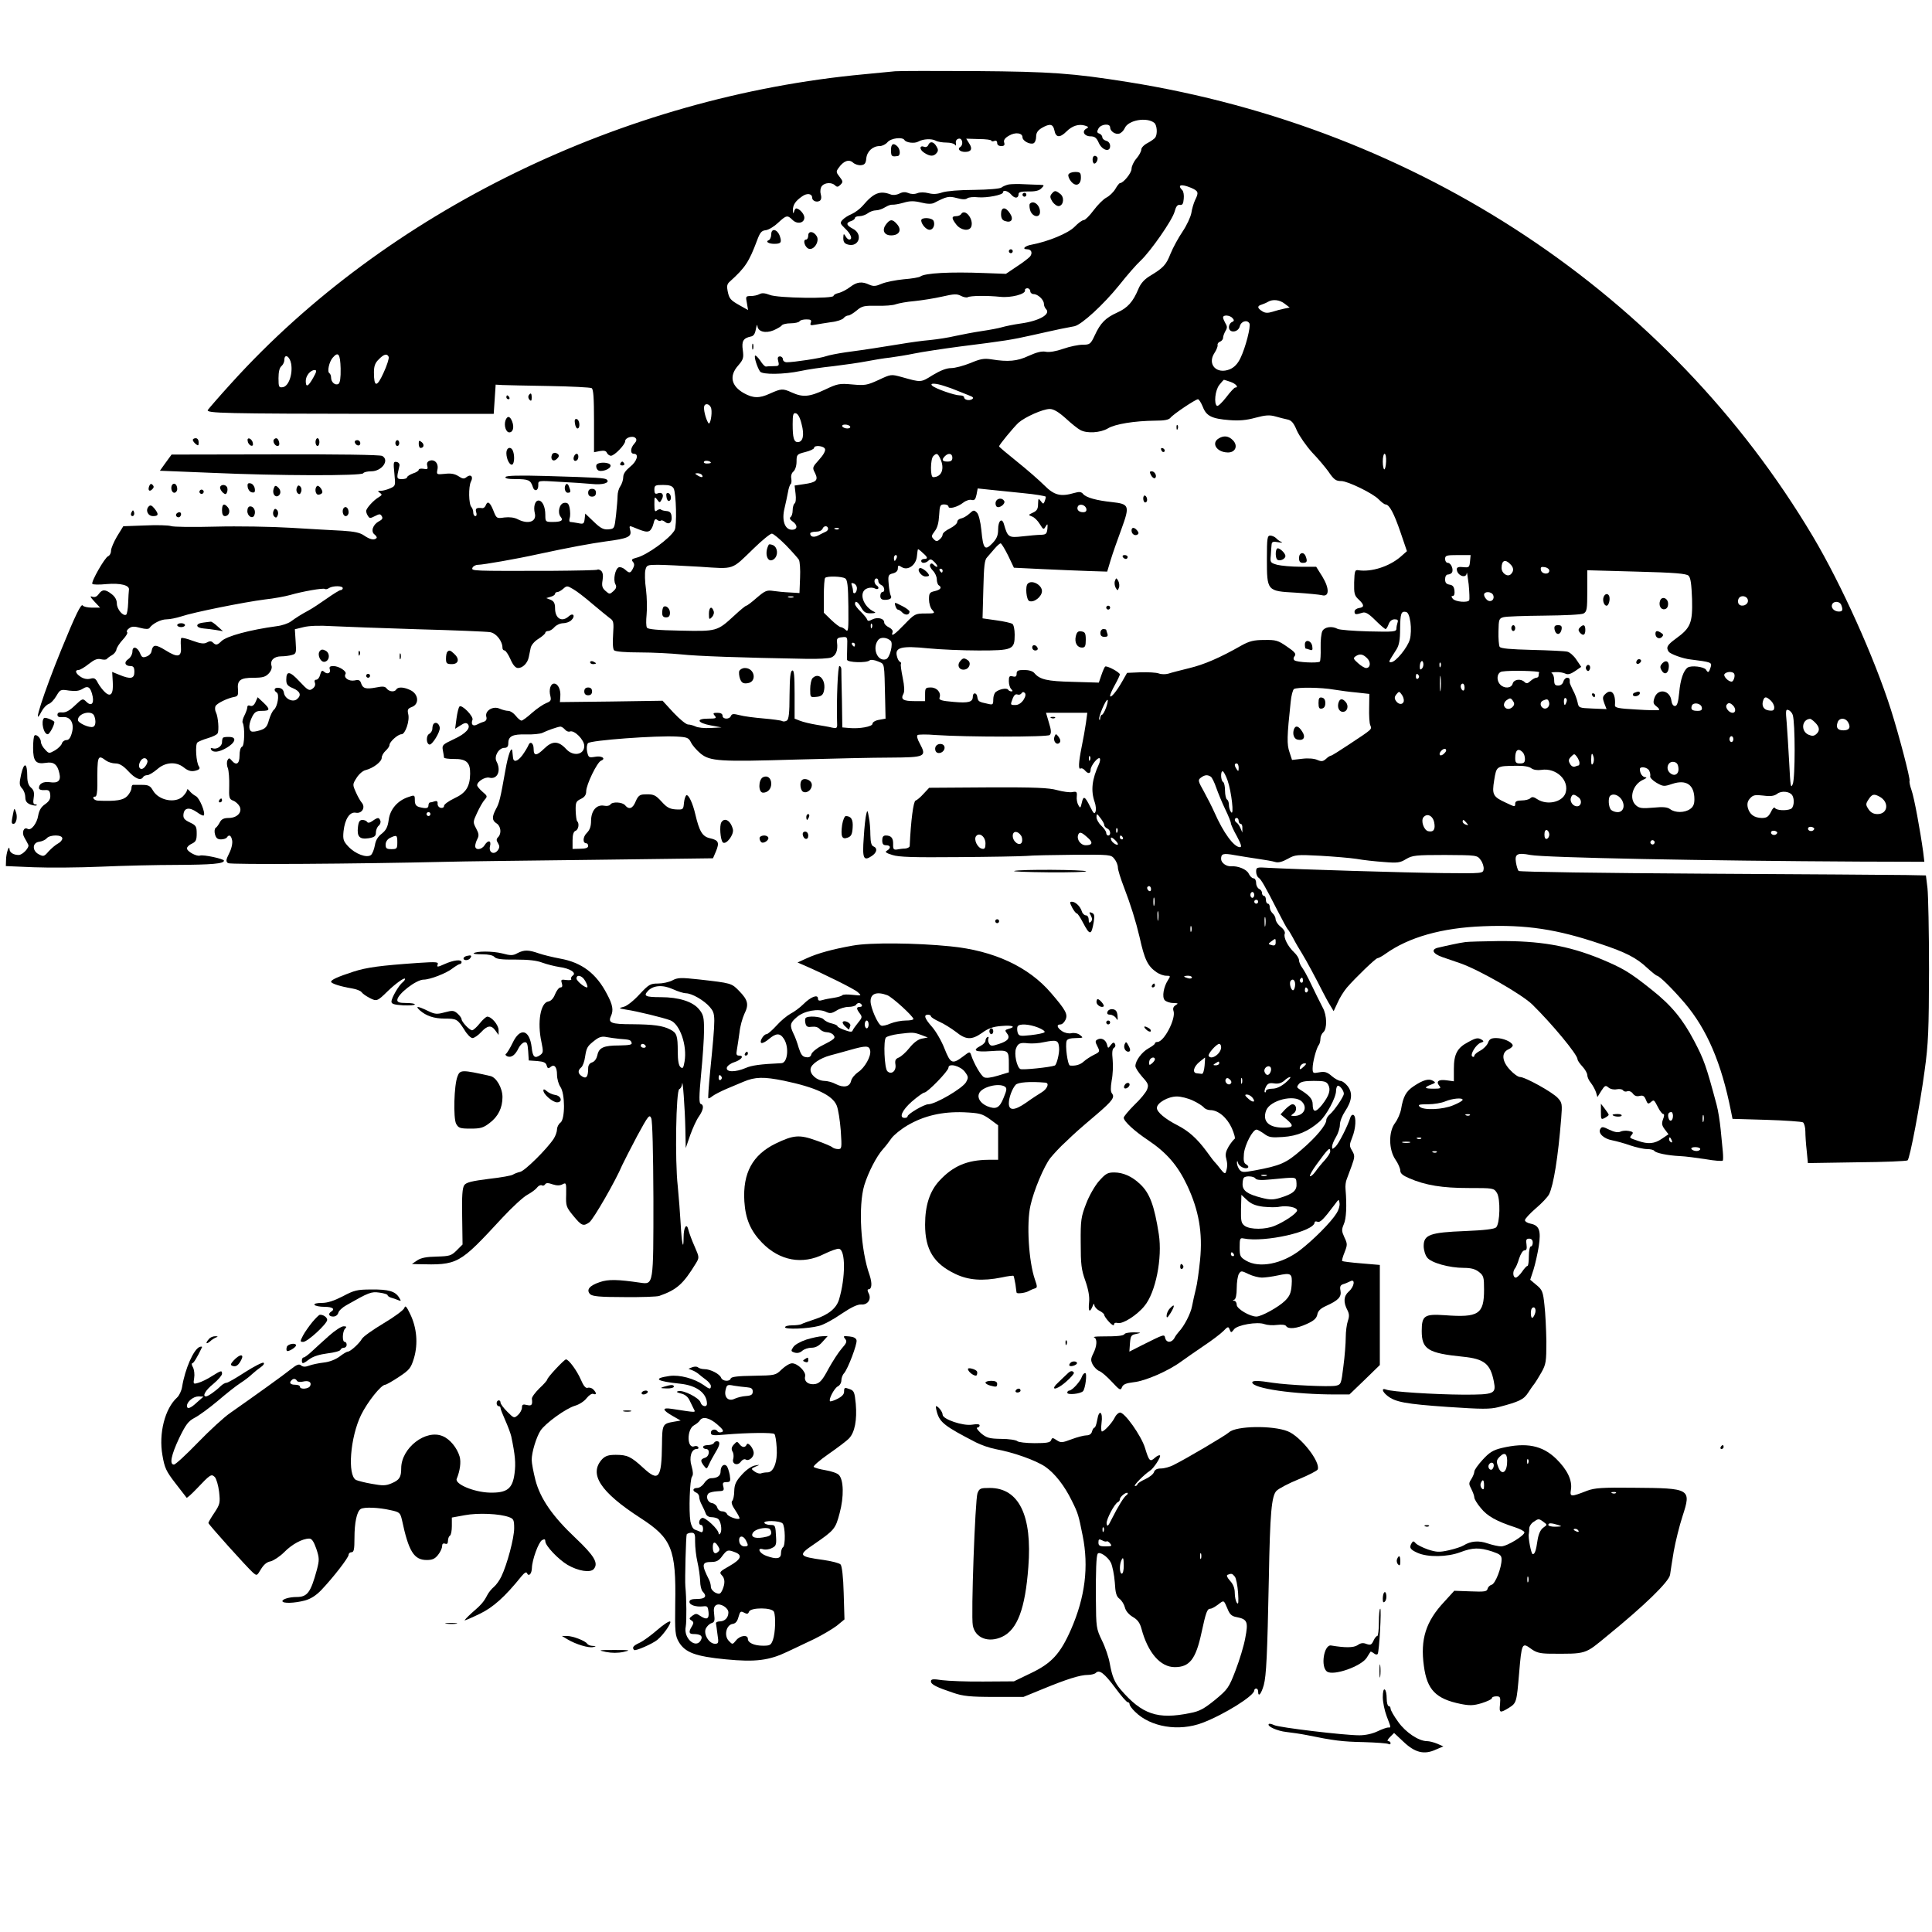 <?xml version="1.0" standalone="no"?>
<!DOCTYPE svg PUBLIC "-//W3C//DTD SVG 20010904//EN"
 "http://www.w3.org/TR/2001/REC-SVG-20010904/DTD/svg10.dtd">
<svg version="1.0" xmlns="http://www.w3.org/2000/svg"
 width="992pt" height="992pt" viewBox="0 0 992 992"
 preserveAspectRatio="xMidYMid meet">
<g transform="translate(0,992) scale(0.1,-0.1)"
fill="#000000" stroke="none">
<path d="M4595 9554 c-22 -2 -92 -9 -155 -15 -1244 -115 -2454 -705 -3251
-1585 -63 -69 -117 -132 -122 -139 -9 -17 80 -19 888 -20 l580 0 5 75 5 75 35
-2 c19 -1 127 -3 240 -5 113 -2 211 -7 218 -11 9 -6 12 -51 12 -169 l0 -160
30 6 c22 4 32 1 36 -9 4 -8 13 -15 21 -15 18 0 73 57 73 75 0 18 39 30 53 16
7 -7 6 -16 -6 -29 -21 -23 -22 -52 -2 -52 27 0 16 -39 -20 -67 -23 -19 -35
-36 -35 -53 0 -14 -7 -35 -15 -47 -8 -11 -14 -33 -14 -49 0 -16 -4 -60 -8 -99
-8 -69 -8 -70 -39 -73 -25 -2 -40 5 -75 39 l-44 42 -3 -27 c-3 -26 -6 -28 -34
-22 -17 3 -35 6 -40 6 -5 0 -6 9 -3 20 4 11 3 34 0 51 -5 24 -11 29 -28 27
-25 -3 -36 -50 -18 -72 15 -18 3 -26 -41 -26 -37 0 -38 1 -38 36 0 42 -15 74
-35 74 -18 0 -27 -32 -19 -65 11 -44 -34 -59 -88 -31 -17 9 -42 12 -68 9 -40
-6 -41 -5 -57 36 -17 43 -30 51 -39 26 -4 -9 -11 -15 -18 -14 -29 4 -37 -2
-31 -21 4 -11 2 -20 -4 -20 -6 0 -11 8 -11 18 0 10 -4 22 -9 28 -15 14 -16
106 -3 131 14 26 -1 41 -23 23 -12 -10 -20 -9 -41 5 -19 12 -39 16 -70 12 -42
-4 -43 -4 -38 22 7 32 -15 55 -41 45 -11 -4 -15 -14 -11 -26 4 -17 1 -19 -20
-15 -13 2 -24 0 -24 -5 0 -5 -13 -14 -30 -19 -16 -6 -30 -15 -30 -20 0 -5 -12
-9 -26 -9 -23 0 -26 3 -22 28 3 15 7 33 9 41 2 8 -4 17 -14 19 -17 3 -18 -1
-12 -60 6 -62 6 -63 -21 -75 -16 -7 -37 -13 -48 -13 -18 0 -18 -2 -6 -10 13
-9 12 -12 -4 -22 -27 -15 -66 -58 -66 -72 0 -6 4 -18 10 -26 7 -12 12 -12 35
0 23 12 28 12 35 0 7 -11 3 -18 -15 -27 -31 -17 -43 -53 -21 -68 8 -7 13 -15
9 -18 -12 -12 -34 -7 -63 13 -21 15 -50 21 -112 25 -45 2 -164 9 -264 15 -99
6 -274 9 -387 6 -114 -3 -217 -2 -230 3 -12 4 -72 6 -133 3 l-111 -4 -32 -52
c-17 -29 -31 -62 -31 -74 0 -13 -7 -25 -15 -28 -17 -7 -88 -131 -81 -142 2 -4
35 -5 73 -1 72 6 120 -6 115 -30 -1 -7 -3 -38 -4 -68 -1 -30 -6 -56 -10 -59
-16 -10 -48 28 -48 57 0 18 -9 35 -26 48 -33 26 -49 26 -67 1 -10 -14 -20 -18
-33 -14 -14 5 -11 -1 10 -24 l30 -32 -42 0 c-22 0 -44 5 -47 11 -8 12 -37 -47
-110 -226 -92 -225 -154 -419 -101 -317 9 17 25 33 35 37 11 3 29 22 40 41 20
34 22 35 66 28 33 -4 51 -2 69 9 29 19 42 8 52 -40 7 -38 -9 -50 -33 -26 -18
18 -20 17 -58 -19 -28 -27 -47 -37 -65 -36 -17 2 -25 -2 -25 -12 0 -10 8 -14
27 -12 40 4 61 -32 47 -81 -7 -26 -16 -37 -28 -37 -10 0 -21 -8 -23 -17 -3
-10 -19 -26 -36 -36 -30 -17 -31 -17 -51 5 -12 12 -21 29 -21 39 0 19 -24 42
-33 32 -4 -3 -7 -32 -7 -63 0 -69 14 -85 65 -77 41 7 60 -8 70 -54 9 -38 -7
-52 -51 -45 -32 4 -54 -8 -54 -30 0 -8 11 -12 28 -11 22 2 28 -2 30 -24 2 -20
-4 -32 -26 -48 -21 -14 -31 -32 -36 -59 -6 -40 -37 -79 -54 -68 -20 12 -32
-19 -17 -44 8 -14 17 -30 20 -37 8 -14 -29 -53 -49 -53 -26 0 -46 12 -47 29
-1 28 -18 -20 -18 -55 l-1 -31 143 -6 c78 -3 234 -2 347 3 113 5 287 9 386 9
181 1 244 6 244 22 0 9 -106 32 -123 26 -17 -6 -67 21 -67 37 0 7 11 18 25 24
21 10 25 19 25 52 0 36 -3 42 -35 57 -29 14 -35 22 -33 42 4 34 30 38 69 11
16 -12 32 -20 35 -17 11 11 -21 89 -40 99 -12 6 -26 18 -33 27 -8 10 -12 11
-13 4 0 -7 -10 -21 -22 -33 -39 -36 -122 -20 -152 30 -14 25 -23 30 -57 30
-21 0 -42 0 -46 0 -5 0 -8 -8 -8 -17 0 -10 -10 -28 -21 -40 -21 -22 -57 -28
-151 -24 -22 1 -34 21 -13 21 6 0 10 25 10 58 -1 154 1 159 44 127 11 -8 33
-15 49 -15 20 0 39 -11 66 -40 36 -39 64 -50 76 -30 3 6 13 10 22 10 8 0 31
14 50 30 41 37 97 41 136 10 26 -21 44 -24 71 -14 11 4 13 10 8 18 -15 18 -21
115 -8 124 6 5 30 15 54 22 24 7 46 18 49 24 9 14 3 86 -8 108 -5 9 -6 23 -3
31 5 15 63 43 99 49 16 3 19 10 17 36 -5 49 11 62 79 62 47 0 62 4 79 22 12
13 18 29 14 40 -8 27 13 48 50 48 17 0 42 3 55 7 22 6 23 10 19 69 l-4 63 45
11 c27 7 83 9 145 5 56 -3 254 -10 441 -16 187 -5 355 -12 372 -15 32 -6 63
-46 63 -81 0 -7 5 -13 11 -13 5 0 19 -20 30 -45 13 -30 26 -45 39 -45 24 0 49
25 55 56 3 13 7 35 10 48 3 14 20 34 40 46 19 12 35 26 35 31 0 5 7 9 15 9 8
0 23 9 32 20 10 11 30 20 45 20 14 0 34 7 42 16 22 21 9 40 -13 20 -36 -33
-71 -12 -71 41 0 25 -6 36 -22 43 l-23 9 23 7 c12 3 22 10 22 15 0 5 5 9 12 9
6 0 20 8 30 17 18 16 21 16 51 -2 18 -10 62 -44 99 -76 37 -31 77 -64 89 -73
20 -13 21 -21 17 -85 -3 -43 -1 -74 5 -80 7 -7 60 -11 132 -11 66 0 161 -5
212 -10 81 -9 307 -17 648 -23 55 -1 110 2 123 7 24 10 35 36 30 76 -3 21 2
26 25 28 28 3 29 3 27 -50 -1 -29 -1 -59 -1 -65 1 -15 101 -18 116 -4 6 5 24
3 43 -5 36 -16 32 3 37 -201 l2 -93 -33 -6 c-19 -3 -34 -12 -34 -20 0 -15 -67
-27 -120 -22 l-35 3 -2 140 c-2 77 -3 148 -3 158 0 9 -4 17 -10 17 -8 0 -15
-171 -12 -283 2 -37 1 -38 -26 -33 -15 4 -52 10 -82 15 -30 5 -67 14 -82 20
l-28 11 0 126 c0 96 -3 125 -12 121 -10 -3 -13 -38 -14 -126 0 -93 -4 -125
-14 -131 -8 -5 -19 -6 -25 -2 -5 3 -48 9 -95 13 -47 4 -102 11 -123 17 -31 8
-39 7 -44 -4 -7 -19 -43 -18 -43 1 0 10 -10 15 -26 15 -22 0 -25 -2 -14 -15
11 -13 6 -15 -35 -15 -64 0 -55 -22 16 -35 l54 -10 -57 -3 c-32 -2 -66 2 -77
8 -11 5 -28 10 -38 10 -10 0 -43 27 -75 61 l-56 61 -264 -4 -263 -3 2 29 c3
35 -12 66 -32 66 -18 0 -28 -31 -19 -64 5 -22 2 -27 -21 -36 -15 -6 -48 -28
-73 -50 -24 -22 -49 -40 -54 -40 -6 0 -19 11 -30 25 -11 14 -28 25 -38 25 -11
0 -30 5 -44 11 -34 16 -77 -10 -69 -41 4 -13 -1 -22 -13 -26 -11 -3 -27 -10
-36 -15 -20 -10 -31 2 -22 25 7 17 -55 81 -67 68 -4 -4 -11 -31 -15 -61 l-7
-53 27 17 c19 13 30 15 37 8 19 -19 -8 -50 -72 -79 -57 -27 -60 -30 -55 -57 3
-16 6 -33 6 -37 0 -4 23 -7 50 -7 65 1 85 -18 84 -76 -1 -67 -22 -99 -81 -126
-29 -14 -53 -31 -53 -39 0 -8 -8 -12 -17 -10 -10 2 -17 12 -16 22 1 11 -4 15
-14 12 -8 -3 -19 -6 -24 -6 -5 0 -9 -7 -9 -15 0 -16 -12 -18 -47 -9 -17 5 -23
14 -23 35 0 27 -1 28 -32 17 -56 -18 -95 -63 -102 -117 -5 -37 -13 -53 -35
-71 -20 -15 -32 -34 -36 -60 -4 -22 -13 -44 -20 -50 -21 -17 -81 5 -117 44
-25 27 -28 36 -24 78 7 63 32 101 63 95 31 -6 51 27 31 51 -8 9 -22 34 -31 55
-17 38 -17 40 4 73 12 19 32 37 47 40 39 10 82 43 82 63 0 10 9 26 20 36 11
10 20 23 20 30 0 16 43 55 62 55 19 0 43 70 34 104 -5 22 -2 28 19 36 38 14
35 64 -5 85 -33 17 -66 20 -75 5 -9 -15 -36 -12 -49 4 -8 12 -21 13 -55 6 -53
-10 -68 -5 -77 22 -5 16 -12 19 -34 14 -29 -5 -57 14 -46 33 9 13 -33 41 -62
41 -17 0 -22 -4 -19 -15 8 -20 -11 -30 -28 -15 -11 10 -15 7 -21 -14 -3 -14
-12 -26 -20 -26 -8 0 -11 -6 -7 -16 4 -11 -1 -22 -12 -30 -17 -13 -24 -9 -67
37 -50 54 -68 56 -68 9 0 -24 6 -32 35 -44 37 -16 44 -36 20 -56 -22 -18 -62
2 -67 32 -2 15 -11 24 -25 26 -24 4 -31 -12 -12 -24 15 -9 4 -72 -14 -88 -8
-6 -19 -30 -26 -53 -9 -34 -17 -44 -46 -53 -19 -6 -39 -9 -45 -5 -15 9 -12 41
5 75 13 25 22 30 50 30 42 0 44 8 7 43 l-29 27 -11 -25 c-7 -16 -17 -23 -27
-19 -9 4 -15 1 -15 -7 0 -8 -7 -27 -15 -43 -8 -15 -12 -32 -9 -37 12 -20 10
-119 -3 -123 -8 -3 -13 -22 -13 -46 0 -43 -17 -53 -41 -24 -11 13 -14 13 -21
0 -4 -8 -4 -26 2 -40 5 -14 8 -55 7 -92 -2 -60 0 -67 20 -75 12 -4 27 -18 33
-29 16 -30 -12 -60 -56 -60 -24 0 -37 -6 -45 -22 -7 -13 -16 -26 -22 -29 -5
-4 -7 -19 -3 -33 5 -19 13 -26 31 -26 13 0 27 5 30 10 11 17 22 11 27 -15 3
-14 -3 -43 -15 -66 -17 -34 -18 -42 -6 -51 12 -8 657 -4 1124 7 66 2 400 6
743 10 l623 8 15 35 c19 46 14 58 -31 68 -39 9 -54 35 -75 124 -13 56 -34 100
-45 97 -5 -2 -11 -20 -13 -39 -3 -35 -4 -36 -42 -34 -31 2 -46 10 -72 39 -34
37 -42 40 -91 38 -22 -1 -31 -8 -43 -36 -15 -37 -34 -44 -54 -20 -14 17 -66
20 -76 4 -3 -6 -18 -9 -32 -6 -38 7 -66 -24 -67 -76 0 -30 -6 -48 -22 -64 -21
-21 -22 -53 -2 -53 5 0 9 -6 9 -14 0 -9 -13 -14 -40 -14 l-40 -1 0 44 c0 29 5
45 15 49 15 5 21 37 9 49 -4 3 -7 28 -8 54 -1 43 2 49 27 61 19 9 27 21 27 39
0 34 56 149 76 157 28 11 3 27 -31 20 -31 -5 -33 -4 -40 25 -4 19 -2 37 4 45
12 15 353 40 456 34 54 -3 61 -6 73 -30 7 -15 29 -40 49 -57 49 -40 98 -43
493 -31 179 5 396 10 483 10 179 1 186 5 150 72 -13 23 -17 40 -11 44 5 3 46
4 91 0 162 -11 576 -11 587 0 9 9 8 25 -4 63 l-15 51 106 0 106 0 -7 -52 c-4
-29 -14 -84 -22 -123 -16 -80 -18 -119 -5 -111 5 3 14 -1 21 -9 17 -20 30 -19
30 3 1 21 38 67 47 58 3 -3 2 -16 -4 -29 -36 -78 -43 -136 -22 -196 6 -17 8
-39 4 -49 -5 -14 -10 -9 -26 23 -28 57 -36 61 -44 24 -7 -29 -8 -31 -18 -13
-6 10 -10 31 -8 45 2 23 -1 26 -22 22 -14 -3 -49 2 -79 10 -42 12 -113 15
-355 14 l-302 -2 -29 -31 c-15 -17 -34 -33 -41 -35 -11 -4 -24 -102 -30 -234
-1 -5 -11 -11 -23 -12 -13 0 -32 -3 -43 -5 -16 -2 -20 2 -19 27 1 32 -10 45
-38 45 -13 0 -18 -8 -18 -25 0 -18 5 -25 20 -25 24 0 26 -15 4 -28 -12 -6 -5
-12 28 -22 33 -11 109 -13 338 -11 162 1 319 4 349 6 30 3 140 5 245 6 185 1
191 1 208 -21 10 -12 18 -32 18 -44 0 -12 14 -57 31 -101 35 -91 61 -175 80
-255 26 -118 42 -151 89 -183 13 -9 35 -17 48 -17 23 0 23 -1 9 -23 -22 -34
-31 -85 -17 -102 7 -8 27 -15 44 -15 26 -1 28 -2 13 -11 -12 -7 -16 -17 -11
-31 12 -40 -49 -158 -83 -158 -7 0 -13 -3 -13 -8 0 -4 -15 -15 -33 -25 -34
-19 -67 -63 -67 -91 0 -9 16 -33 35 -55 31 -34 34 -42 25 -65 -5 -14 -34 -50
-65 -79 -30 -30 -55 -60 -55 -66 0 -18 55 -69 126 -116 95 -64 151 -129 199
-230 61 -129 81 -245 67 -385 -6 -58 -15 -125 -22 -150 -6 -25 -15 -63 -19
-86 -7 -39 -41 -104 -68 -132 -7 -8 -18 -22 -23 -33 -14 -24 -40 -25 -47 0 -5
21 -1 23 -121 -37 l-63 -32 3 42 c3 39 6 44 33 49 27 6 26 7 -12 8 -23 0 -44
-3 -48 -8 -6 -10 -34 -13 -120 -13 -27 0 -44 -2 -37 -5 17 -7 15 -44 -4 -82
-14 -28 -14 -36 -3 -58 8 -14 23 -29 34 -33 11 -4 40 -29 64 -55 40 -43 45
-46 52 -28 6 15 20 21 61 26 59 6 178 58 243 106 22 16 74 52 115 80 41 27 87
62 101 76 24 25 27 25 33 8 7 -17 8 -17 22 1 16 23 121 41 157 27 14 -5 42 -7
64 -4 25 3 43 1 47 -6 11 -17 54 -13 106 11 36 16 50 29 54 48 3 19 17 32 46
45 62 28 79 46 73 78 -4 20 -1 28 13 33 11 3 27 10 37 15 27 15 22 -27 -8 -53
-26 -23 -28 -55 -6 -96 9 -18 10 -31 2 -54 -6 -17 -11 -55 -11 -85 0 -30 -5
-96 -12 -148 -11 -90 -12 -94 -38 -100 -34 -7 -244 3 -325 15 -74 12 -105 12
-105 2 0 -31 215 -62 428 -62 l71 0 78 75 78 76 0 257 0 257 -94 8 c-52 4 -97
10 -99 12 -3 2 3 23 12 45 15 38 15 44 -1 77 -14 31 -15 39 -3 67 13 28 16 96
9 179 -2 17 1 41 6 52 4 11 16 42 26 70 16 45 16 52 2 76 -15 25 -15 30 0 68
19 46 22 107 7 116 -6 3 -13 -2 -16 -12 -14 -45 -60 -135 -76 -150 -17 -15
-18 -15 -18 0 0 9 9 31 20 49 11 18 20 47 20 63 0 17 12 47 26 68 36 54 41 95
14 130 -12 15 -28 27 -37 27 -8 0 -29 11 -45 25 -24 21 -37 24 -64 19 -32 -6
-34 -5 -34 21 0 32 20 106 32 120 4 5 8 19 8 31 0 12 7 27 15 34 20 17 19 87
-3 126 -17 32 -39 78 -71 144 -9 19 -24 46 -33 59 -10 13 -18 31 -18 41 0 9
-11 27 -25 40 -32 30 -56 77 -48 96 3 8 -5 23 -21 35 -14 11 -26 29 -26 39 0
9 -7 23 -15 30 -8 7 -15 21 -15 31 0 11 -4 19 -10 19 -5 0 -10 9 -10 20 0 11
-4 20 -10 20 -5 0 -10 7 -10 15 0 9 -7 18 -15 21 -8 4 -15 17 -15 30 0 13 -6
24 -13 24 -8 0 -19 11 -25 24 -10 22 -55 41 -92 38 -24 -1 -50 18 -50 38 0 27
11 30 71 19 30 -5 83 -14 119 -19 36 -5 75 -12 88 -16 16 -5 37 1 64 16 39 22
47 22 167 16 69 -4 153 -11 186 -16 33 -6 96 -13 140 -16 71 -6 84 -4 115 15
32 19 49 21 200 21 164 -1 165 -1 183 -26 10 -13 17 -35 15 -47 -3 -22 -3 -22
-208 -20 -188 2 -749 19 -897 27 -60 4 -63 3 -63 -20 0 -12 6 -27 13 -31 13
-9 32 -42 99 -173 24 -47 46 -87 49 -90 4 -3 16 -23 28 -45 11 -22 32 -58 46
-80 24 -39 69 -123 107 -198 11 -21 27 -52 38 -69 l18 -30 20 43 c10 24 32 59
48 78 44 51 148 151 157 151 5 0 22 9 39 21 121 87 292 135 504 143 219 9 379
-15 603 -91 129 -43 184 -71 239 -123 24 -22 47 -40 50 -40 13 -1 78 -65 144
-142 113 -134 187 -306 236 -553 l8 -40 174 -5 c96 -3 181 -9 188 -13 6 -5 12
-25 12 -46 0 -21 3 -66 7 -100 l6 -63 253 4 c139 1 255 6 259 10 12 11 64 286
87 458 20 144 22 209 23 520 0 195 -4 384 -8 420 l-8 65 -102 2 c-56 1 -525 4
-1041 7 -517 3 -943 9 -948 14 -5 5 -11 25 -14 44 -7 43 7 51 74 38 74 -14
899 -30 1690 -34 l333 -1 -6 50 c-15 109 -46 279 -60 318 -8 22 -12 44 -10 47
5 9 -54 235 -96 367 -85 267 -254 642 -400 888 -741 1245 -2024 2096 -3519
2334 -283 45 -394 53 -780 56 -206 1 -393 1 -415 -1z m1332 -265 c14 -12 17
-57 5 -75 -4 -6 -22 -19 -39 -28 -18 -9 -33 -24 -33 -34 0 -9 -11 -30 -25 -46
-14 -16 -25 -40 -25 -53 0 -21 -42 -73 -59 -73 -4 0 -15 -14 -24 -30 -10 -17
-31 -37 -47 -45 -15 -8 -44 -37 -65 -65 -20 -27 -43 -50 -50 -50 -8 0 -29 -15
-47 -34 -33 -34 -136 -76 -220 -92 -36 -6 -53 -24 -24 -24 22 0 29 -19 15 -37
-7 -8 -38 -32 -69 -52 l-55 -37 -110 4 c-177 7 -307 0 -330 -18 -5 -4 -44 -11
-85 -14 -41 -4 -92 -14 -113 -23 -30 -13 -42 -14 -63 -5 -38 18 -64 15 -98
-11 -17 -13 -43 -27 -58 -31 -16 -3 -28 -10 -28 -15 0 -16 -289 -12 -328 5
-24 9 -39 11 -52 4 -10 -6 -31 -10 -45 -10 -26 0 -27 -2 -20 -36 l6 -36 -41
23 c-50 28 -56 35 -64 75 -5 24 -3 36 11 48 80 72 99 102 140 211 15 41 23 51
45 53 15 2 43 19 63 38 42 39 48 41 74 15 24 -24 61 -17 61 12 0 18 -25 46
-42 47 -3 0 -9 -8 -11 -17 -3 -12 -5 -10 -6 7 0 28 13 48 48 72 25 18 51 14
51 -7 0 -16 23 -26 39 -16 8 5 10 18 5 35 -4 16 -1 32 6 41 15 18 51 20 68 3
9 -9 15 -9 27 3 14 14 14 18 -4 41 -18 23 -19 27 -5 46 25 36 53 46 74 27 10
-9 29 -15 42 -13 18 2 24 10 26 35 4 36 33 63 69 63 13 0 31 9 40 20 18 21 77
28 87 11 9 -14 52 -19 71 -8 25 14 68 16 89 5 10 -6 35 -10 55 -10 20 0 40 -5
44 -11 5 -8 7 -4 5 8 -2 12 4 21 15 23 19 4 25 -32 7 -43 -16 -10 -1 -25 25
-25 32 0 40 16 21 44 l-15 24 65 -2 c35 0 64 -4 64 -8 0 -4 7 -5 15 -2 9 4 15
0 15 -10 0 -10 8 -16 21 -16 15 0 19 5 15 18 -4 12 3 23 24 35 33 20 70 15 70
-8 0 -18 37 -38 56 -31 8 3 14 18 14 34 0 20 8 32 29 45 42 24 58 21 65 -13 7
-37 28 -39 62 -5 29 29 63 40 95 30 19 -6 20 -9 6 -16 -24 -14 -9 -39 22 -39
21 0 31 -7 42 -32 17 -40 59 -52 59 -18 0 13 -8 24 -20 27 -11 3 -20 11 -20
18 0 7 -7 16 -15 19 -13 4 -14 10 -5 26 12 23 60 28 60 6 0 -20 27 -38 47 -32
10 3 23 16 28 28 18 42 114 58 152 27z m188 -333 c39 -17 41 -24 21 -64 -7
-15 -16 -45 -19 -66 -4 -21 -24 -64 -45 -95 -21 -31 -49 -82 -62 -114 -23 -58
-36 -72 -109 -116 -27 -17 -45 -38 -56 -65 -27 -65 -55 -97 -109 -121 -59 -27
-85 -52 -115 -117 -21 -45 -25 -48 -62 -48 -21 0 -66 -9 -100 -21 -37 -13 -72
-19 -90 -15 -20 4 -47 -3 -87 -21 -59 -28 -106 -32 -192 -18 -38 6 -57 2 -107
-19 -35 -14 -79 -26 -99 -26 -24 0 -55 -12 -95 -36 -62 -39 -59 -38 -159 -10
-55 15 -55 15 -119 -15 -59 -27 -70 -29 -135 -23 -66 6 -76 4 -141 -27 -79
-37 -113 -40 -170 -14 -46 21 -54 20 -112 -6 -54 -25 -86 -24 -133 2 -66 37
-77 89 -30 142 27 31 29 40 24 79 -7 47 3 62 41 70 14 2 22 14 26 38 4 19 7
27 8 17 2 -30 41 -40 83 -23 20 9 39 20 43 26 3 5 24 10 45 10 21 0 42 5 45
10 3 6 19 10 35 10 23 0 28 -3 23 -17 -5 -13 -1 -15 24 -10 17 3 53 9 81 13
29 3 57 13 63 20 6 8 17 14 24 14 8 0 27 12 44 26 27 23 38 25 103 24 40 -1
84 2 98 8 15 5 57 13 95 16 39 4 102 14 142 23 61 14 76 15 97 4 13 -7 29 -10
35 -7 13 8 99 9 167 2 55 -6 131 14 127 33 -2 6 4 11 12 11 8 0 15 -7 15 -15
0 -8 8 -15 17 -15 22 0 53 -29 53 -50 0 -9 5 -21 11 -27 26 -26 -35 -61 -130
-74 -36 -5 -79 -14 -96 -19 -16 -5 -64 -14 -105 -20 -41 -6 -102 -18 -135 -25
-33 -8 -91 -17 -130 -21 -38 -3 -108 -13 -155 -21 -98 -16 -174 -28 -279 -42
-41 -6 -86 -15 -100 -20 -26 -10 -165 -31 -201 -31 -11 0 -20 7 -20 15 0 8 -7
15 -15 15 -11 0 -14 -7 -9 -25 6 -23 3 -25 -25 -25 -17 0 -34 -1 -38 -2 -5 -1
-18 12 -29 30 -12 17 -24 29 -27 26 -6 -7 12 -63 26 -82 13 -16 121 -15 207 3
36 8 112 19 170 25 58 7 134 18 170 25 36 7 90 16 120 19 30 4 87 13 125 21
39 8 144 24 235 36 231 29 263 34 370 58 52 12 118 26 145 32 28 5 60 12 72
14 37 8 149 111 229 210 41 52 91 109 111 127 51 48 162 207 174 251 7 27 15
37 27 35 13 -2 18 5 20 31 2 18 -1 38 -7 44 -28 28 -7 34 44 13z m482 -596
l25 -19 -29 -6 c-15 -3 -42 -10 -60 -16 -23 -7 -37 -7 -52 3 -26 16 -27 27 -3
34 9 3 24 9 32 14 25 15 61 11 87 -10z m-268 -74 c9 -10 8 -15 -4 -20 -8 -3
-15 -15 -15 -26 0 -32 48 -28 56 5 6 25 37 35 49 15 9 -14 -20 -126 -46 -179
-14 -29 -31 -47 -54 -57 -68 -28 -118 25 -79 84 10 15 17 33 16 40 -2 7 4 15
13 18 8 3 15 12 15 20 0 8 6 23 12 34 10 16 10 24 0 40 -6 11 -12 24 -12 30 0
15 36 12 49 -4z m-4580 -258 c1 -47 -3 -74 -11 -79 -16 -10 -38 8 -38 32 0 10
-4 20 -9 23 -12 8 -1 58 17 79 29 34 39 20 41 -55z m247 59 c2 -7 -9 -44 -27
-82 -34 -75 -49 -74 -49 3 0 32 6 49 25 67 27 28 43 31 51 12z m-501 -35 c9
-53 -13 -116 -43 -120 -20 -3 -22 1 -22 46 0 32 5 54 15 62 8 7 15 21 15 31 0
36 28 20 35 -19z m113 -72 c-26 -46 -38 -51 -38 -16 0 27 24 56 46 56 11 0 10
-9 -8 -40z m4711 -21 c28 -10 43 -29 23 -29 -4 0 -25 -22 -46 -50 -21 -27 -42
-47 -47 -44 -17 10 -10 81 12 108 11 14 22 26 23 26 2 0 17 -5 35 -11z m-1470
-21 c20 -6 50 -17 66 -24 17 -7 44 -18 60 -24 22 -8 26 -13 16 -20 -16 -9 -41
-3 -41 11 0 5 -10 9 -23 9 -26 0 -126 35 -141 50 -14 14 18 13 63 -2z m1327
-107 c18 -47 46 -61 136 -68 49 -4 87 -1 134 12 52 14 73 15 102 7 20 -6 49
-13 63 -16 20 -4 32 -18 48 -57 13 -28 48 -79 79 -113 32 -33 68 -77 82 -96
29 -43 39 -50 67 -50 33 0 164 -64 192 -94 14 -14 29 -26 35 -26 20 -1 43 -44
77 -143 l33 -97 -34 -30 c-58 -49 -148 -78 -215 -68 -18 3 -20 -3 -22 -62 -1
-57 1 -68 23 -88 30 -28 30 -40 2 -44 -13 -2 -23 -10 -23 -18 0 -16 6 -17 41
-6 15 5 32 -5 66 -39 25 -25 49 -45 52 -45 4 0 11 11 16 25 6 16 17 25 31 25
15 0 19 -4 15 -16 -3 -9 -6 -23 -6 -32 0 -16 -14 -17 -142 -14 -79 2 -151 8
-160 13 -29 16 -67 10 -78 -11 -6 -11 -10 -50 -9 -85 1 -36 -1 -68 -4 -72 -10
-9 -120 -4 -131 7 -6 6 -5 14 2 22 8 11 0 21 -40 48 -46 32 -57 35 -117 34
-53 0 -76 -6 -116 -28 -112 -64 -194 -99 -270 -117 -44 -11 -92 -23 -106 -28
-14 -4 -36 -4 -49 1 -13 5 -55 7 -94 6 l-69 -3 -25 -44 c-28 -50 -62 -91 -62
-73 0 6 11 31 25 56 14 25 25 49 25 53 0 11 -69 48 -76 40 -3 -3 -12 -23 -19
-44 l-13 -38 -134 4 c-133 3 -169 12 -197 45 -8 10 -29 16 -52 16 -32 0 -39
-4 -39 -19 0 -14 -5 -18 -20 -14 -17 4 -20 0 -20 -24 0 -16 5 -34 12 -41 9 -9
9 -12 1 -12 -7 0 -14 4 -17 9 -7 10 -44 3 -63 -12 -7 -5 -13 -22 -13 -38 0
-27 -2 -29 -27 -23 -48 10 -51 12 -55 36 -3 23 -23 24 -23 1 0 -28 -22 -34
-99 -27 -61 5 -76 10 -72 21 10 26 -13 53 -44 53 -28 0 -30 -3 -30 -35 l0 -35
-54 0 c-59 0 -73 9 -57 38 6 12 5 39 -4 82 -7 35 -12 68 -9 71 2 4 0 9 -5 11
-5 1 -13 15 -16 30 -11 44 25 53 161 39 61 -6 178 -11 259 -11 175 0 185 4
185 81 0 27 -5 51 -12 56 -7 4 -44 13 -83 18 l-70 10 4 149 c3 120 6 152 20
165 9 10 26 30 38 44 13 15 26 27 31 27 4 0 21 -28 38 -62 l30 -63 144 -7 c80
-4 188 -8 240 -10 l95 -3 18 60 c10 33 35 104 55 158 44 121 41 129 -49 139
-77 8 -133 23 -148 42 -9 11 -20 12 -44 5 -72 -21 -104 -12 -155 39 -26 26
-89 81 -139 121 -51 41 -93 76 -93 79 0 8 72 95 99 121 34 30 126 71 161 71
20 0 45 -15 82 -48 29 -27 63 -54 75 -60 34 -19 104 -14 141 8 37 23 139 39
243 40 47 0 70 4 79 15 15 19 129 95 141 95 5 0 16 -17 25 -39z m-2524 -9 c6
-28 -6 -89 -15 -74 -14 22 -26 72 -21 87 7 18 31 9 36 -13z m464 -80 c15 -56
7 -92 -20 -92 -20 0 -26 23 -26 92 0 50 3 59 16 56 11 -2 22 -22 30 -56z m249
-12 c3 -5 -3 -10 -14 -10 -11 0 -23 5 -26 10 -3 6 3 10 14 10 11 0 23 -4 26
-10z m-129 -115 c4 -9 -8 -31 -30 -55 -35 -39 -36 -41 -21 -69 18 -37 7 -48
-58 -57 l-47 -7 5 -43 c3 -24 1 -45 -5 -49 -5 -3 -10 -19 -10 -35 0 -16 -5
-32 -11 -35 -6 -5 -3 -13 10 -22 28 -19 27 -43 -3 -43 -36 0 -53 48 -38 109 6
25 14 63 18 84 3 20 10 39 14 42 4 2 5 15 3 28 -3 14 2 29 11 36 9 8 16 29 16
51 0 36 2 38 45 49 25 6 45 16 45 21 0 16 50 11 56 -5z m592 -50 c24 -52 7
-95 -37 -95 -15 0 -14 93 1 108 17 17 23 15 36 -13z m62 5 c0 -15 -7 -20 -25
-20 -27 0 -32 9 -13 28 18 18 38 14 38 -8z m2227 -20 c-1 -22 -5 -40 -9 -40
-4 0 -8 18 -8 40 0 22 4 40 9 40 6 0 9 -18 8 -40z m-3467 -6 c0 -2 -9 -4 -21
-4 -11 0 -18 4 -14 10 5 8 35 3 35 -6z m-45 -64 c8 -13 -5 -13 -25 0 -13 8
-13 10 2 10 9 0 20 -4 23 -10z m-146 -68 c13 -24 17 -193 5 -214 -24 -43 -144
-130 -197 -142 -23 -6 -27 -10 -17 -21 8 -10 8 -19 0 -34 -13 -25 -18 -26 -41
-5 -10 9 -25 14 -32 11 -18 -7 -30 -64 -17 -87 7 -13 4 -22 -10 -35 -19 -17
-21 -17 -41 1 -17 15 -20 26 -15 55 4 25 1 40 -7 48 -8 6 -16 9 -19 6 -2 -3
-108 -5 -234 -6 -416 -1 -414 -1 -408 16 4 8 16 15 29 15 24 0 197 30 305 54
167 36 272 55 350 66 116 15 134 24 126 57 -6 22 -4 24 11 18 58 -24 72 -28
86 -22 8 3 18 20 22 37 5 23 10 28 19 21 7 -6 16 -8 19 -4 4 3 14 0 22 -7 21
-17 38 -1 33 31 -2 17 -10 24 -26 25 -12 1 -25 4 -29 8 -3 3 -12 1 -20 -5 -10
-9 -13 -3 -13 32 0 39 1 41 14 24 13 -18 14 -18 25 3 12 23 0 38 -24 28 -11
-4 -15 2 -15 19 0 23 4 25 45 25 32 0 47 -5 54 -18z m1794 -24 c64 -6 117 -15
117 -19 0 -4 -3 -15 -6 -23 -6 -15 -8 -15 -20 1 -12 16 -13 15 -14 -15 0 -25
-6 -35 -26 -44 -25 -12 -25 -12 -5 -20 12 -4 29 -21 40 -39 18 -29 20 -30 30
-12 10 16 11 14 9 -12 -3 -26 -7 -30 -33 -31 -16 0 -59 -4 -95 -8 -71 -8 -76
-5 -95 62 -10 36 -30 19 -30 -26 0 -31 -7 -48 -29 -71 -39 -41 -48 -30 -57 66
-5 47 -14 82 -23 91 -14 14 -18 14 -38 -5 -13 -12 -32 -23 -43 -25 -11 -2 -20
-10 -20 -18 0 -8 -17 -23 -37 -33 -21 -10 -38 -24 -38 -32 0 -7 -7 -18 -16
-25 -12 -11 -18 -11 -30 2 -13 13 -12 17 5 40 14 17 21 44 23 82 3 50 5 56 26
56 12 0 22 -5 22 -11 0 -15 47 -3 77 21 13 10 32 16 42 13 14 -4 20 3 25 27
l6 32 57 -6 c32 -3 111 -11 176 -18z m325 -81 c2 -11 -3 -17 -17 -17 -23 0
-35 15 -26 31 10 15 39 6 43 -14z m-1326 -102 c0 -6 -6 -13 -14 -16 -7 -3 -23
-11 -36 -18 -23 -12 -42 -8 -42 10 0 5 13 9 29 9 17 0 31 6 35 16 6 16 27 16
28 -1z m55 -1 c-3 -3 -12 -4 -19 -1 -8 3 -5 6 6 6 11 1 17 -2 13 -5z m-272
-83 c32 -33 62 -67 67 -75 5 -9 8 -51 6 -93 l-3 -78 -50 3 c-27 1 -66 5 -86 8
-32 5 -42 0 -83 -35 -26 -23 -50 -41 -54 -41 -4 0 -32 -23 -62 -51 -88 -81
-89 -81 -277 -77 -116 2 -166 7 -171 15 -5 7 -5 37 -2 67 3 30 2 88 -3 129 -6
41 -7 86 -3 101 6 24 10 26 64 26 31 0 128 -5 215 -10 182 -12 160 -19 277 94
43 42 85 76 93 76 8 0 40 -27 72 -59z m703 -40 c26 -22 28 -31 7 -31 -8 0 -15
-4 -15 -10 0 -14 23 -13 38 2 9 9 16 7 32 -10 21 -22 14 -32 -7 -11 -7 7 -13
8 -17 0 -4 -6 2 -19 14 -31 11 -11 20 -31 20 -44 0 -14 5 -28 10 -31 18 -11
10 -23 -20 -30 -27 -6 -30 -11 -30 -43 0 -19 7 -44 17 -54 15 -17 14 -18 -36
-18 -51 0 -55 -2 -106 -55 -52 -54 -72 -68 -62 -41 3 8 -5 18 -19 25 -13 6
-24 17 -24 25 0 21 -35 29 -62 15 -17 -9 -23 -9 -26 1 -2 6 -17 24 -33 40 -16
15 -29 32 -29 39 0 20 15 12 32 -19 14 -24 24 -30 50 -29 20 0 27 3 18 7 -60
27 -84 104 -37 121 12 5 30 5 40 -1 18 -9 25 6 7 17 -5 3 -10 13 -10 21 0 8 5
14 10 14 6 0 10 -6 10 -14 0 -8 7 -16 15 -20 17 -6 21 -36 5 -36 -5 0 -10 -9
-10 -20 0 -14 7 -20 23 -20 28 0 39 9 30 23 -3 6 -8 32 -10 58 -4 45 -2 49 22
55 16 4 25 13 25 25 0 17 3 18 20 7 32 -20 74 11 78 56 2 20 4 36 6 36 2 0 13
-8 24 -19z m-134 -26 c-4 -8 -8 -15 -10 -15 -2 0 -4 7 -4 15 0 8 4 15 10 15 5
0 7 -7 4 -15z m2944 -17 c-3 -31 -5 -33 -35 -30 -23 3 -33 -1 -33 -10 0 -33
49 -52 51 -20 1 9 5 -17 10 -58 4 -41 5 -78 3 -82 -9 -14 -71 -8 -84 7 -9 11
-9 15 -1 15 8 0 11 11 9 28 -2 19 -9 28 -25 30 -17 3 -23 10 -23 28 0 14 6 24
14 24 8 0 18 5 21 10 10 16 -5 50 -21 50 -8 0 -14 9 -14 20 0 18 7 20 66 20
l65 0 -3 -32z m206 -14 c19 -18 20 -36 4 -52 -17 -17 -48 4 -48 32 0 38 18 47
44 20z m201 -34 c0 -22 -39 -19 -43 3 -3 15 1 18 20 15 12 -2 23 -10 23 -18z
m-3115 0 c0 -5 -2 -10 -4 -10 -3 0 -8 5 -11 10 -3 6 -1 10 4 10 6 0 11 -4 11
-10z m3830 -26 c11 -11 15 -43 18 -120 3 -123 -7 -148 -83 -203 -44 -32 -52
-45 -37 -67 8 -12 73 -36 112 -40 104 -13 111 -15 104 -38 -9 -30 -14 -33 -24
-15 -10 16 -77 24 -95 11 -21 -15 -37 -61 -43 -128 -5 -52 -11 -69 -22 -69 -9
0 -16 11 -18 27 -7 55 -69 66 -87 15 -8 -24 -6 -31 9 -43 11 -8 17 -16 15 -19
-3 -3 -56 -2 -117 2 -93 5 -111 9 -110 22 5 61 -19 88 -50 57 -14 -13 -14 -21
-5 -46 l12 -31 -72 3 c-70 3 -71 3 -77 33 -4 17 -14 45 -24 62 -9 18 -16 35
-16 38 1 21 -2 25 -14 25 -7 0 -16 -9 -19 -20 -3 -12 -14 -20 -26 -20 -17 0
-21 6 -21 29 0 16 -6 32 -12 34 -7 3 2 6 20 6 18 1 41 -3 50 -8 12 -6 27 -2
49 13 l32 22 -25 37 c-13 20 -35 39 -47 41 -12 3 -93 7 -180 9 -113 3 -161 7
-167 16 -4 7 -7 43 -6 79 1 62 3 67 26 73 14 4 107 7 208 8 105 1 192 5 203
11 17 10 19 22 19 116 l0 106 253 -7 c196 -5 255 -10 267 -21z m-4330 -14 c11
-7 15 -37 16 -144 1 -118 0 -133 -13 -121 -8 8 -20 15 -26 15 -6 0 -28 17 -49
37 l-38 37 0 86 c0 48 3 90 7 93 10 10 86 8 103 -3z m60 -50 c0 -11 -4 -22
-10 -25 -5 -3 -10 0 -10 9 0 8 -3 22 -6 30 -5 12 -2 15 10 10 9 -3 16 -14 16
-24z m-2640 0 c0 -5 -5 -10 -11 -10 -6 0 -38 -20 -72 -44 -34 -24 -75 -51 -92
-60 -39 -21 -64 -37 -93 -58 -13 -9 -44 -20 -70 -23 -140 -19 -258 -51 -285
-77 -21 -21 -29 -22 -44 -7 -8 8 -17 8 -31 0 -14 -8 -32 -6 -73 9 -29 11 -55
17 -58 14 -3 -2 -4 -23 -2 -44 4 -54 -15 -59 -79 -19 -52 32 -65 31 -72 -5 -1
-10 -13 -23 -26 -27 -19 -7 -24 -4 -32 15 -13 34 -40 42 -40 11 0 -13 -9 -31
-21 -39 -24 -16 -18 -36 12 -36 14 0 19 -7 19 -30 0 -35 -19 -39 -77 -15 -19
8 -36 15 -37 15 0 0 1 -23 3 -51 4 -62 -10 -81 -40 -53 -11 10 -28 32 -36 47
-12 24 -19 28 -40 22 -16 -4 -34 0 -49 10 -26 17 -32 35 -10 35 7 0 31 14 52
31 28 22 44 29 63 24 13 -3 27 -3 30 2 3 4 15 13 26 19 11 6 22 20 23 30 2 10
17 33 33 50 16 17 26 34 22 38 -5 4 0 13 10 20 13 10 26 11 58 2 27 -7 42 -7
47 0 15 22 58 44 87 44 17 0 51 7 76 15 61 21 326 74 429 87 47 5 105 16 130
23 62 18 169 37 178 31 4 -3 14 -1 22 5 20 12 70 12 70 -1z m5907 -36 c9 -23
-13 -40 -32 -24 -8 7 -15 19 -15 26 0 19 39 18 47 -2z m-3594 -11 c-7 -2 -19
-2 -25 0 -7 3 -2 5 12 5 14 0 19 -2 13 -5z m4902 -18 c0 -21 -31 -33 -46 -18
-5 5 -7 17 -3 27 9 24 49 17 49 -9z m479 -21 c10 -26 7 -34 -12 -34 -24 0 -42
19 -35 36 7 19 39 18 47 -2z m-2212 -89 c4 -28 3 -67 -3 -88 -11 -41 -73 -117
-96 -117 -15 0 -15 -1 27 65 14 22 19 50 19 106 1 79 5 92 30 87 11 -2 18 -20
23 -53z m-2765 -27 c-3 -8 -6 -5 -6 6 -1 11 2 17 5 13 3 -3 4 -12 1 -19z m96
-68 c15 -13 -4 -89 -24 -95 -44 -14 -73 59 -39 100 12 15 44 13 63 -5z m-183
-20 c0 -5 -2 -10 -4 -10 -3 0 -8 5 -11 10 -3 6 -1 10 4 10 6 0 11 -4 11 -10z
m2630 -70 c20 -20 17 -50 -6 -50 -7 0 -26 11 -41 25 -24 21 -26 26 -13 35 22
15 38 12 60 -10z m281 -53 c-8 -8 -11 -5 -11 9 0 27 14 41 18 19 2 -9 -1 -22
-7 -28z m96 11 c-3 -8 -6 -5 -6 6 -1 11 2 17 5 13 3 -3 4 -12 1 -19z m506 -30
c-2 -5 -3 -12 -3 -18 0 -5 -5 -10 -12 -10 -6 0 -20 -8 -30 -17 -14 -13 -21
-14 -30 -5 -19 19 -55 14 -61 -8 -6 -24 -42 -27 -63 -6 -23 23 -18 64 9 68 42
7 192 3 190 -4z m-506 -90 c-2 -18 -4 -4 -4 32 0 36 2 50 4 33 2 -18 2 -48 0
-65z m1507 83 c7 -11 -3 -41 -13 -41 -17 0 -43 28 -37 38 9 14 42 16 50 3z
m-1619 -10 c3 -5 1 -12 -5 -16 -5 -3 -10 1 -10 9 0 18 6 21 15 7z m235 -62 c0
-11 -4 -17 -10 -14 -5 3 -10 13 -10 21 0 8 5 14 10 14 6 0 10 -9 10 -21z
m-670 -10 c30 -5 83 -12 118 -15 l63 -7 -1 -71 c-1 -39 1 -80 6 -90 8 -22 14
-17 -113 -101 -45 -30 -85 -55 -89 -55 -4 0 -16 -7 -26 -17 -15 -13 -23 -14
-44 -5 -15 7 -46 10 -78 6 l-52 -6 -13 40 c-14 40 -13 80 6 257 3 33 11 63 17
67 15 10 139 9 206 -3z m-1595 -53 c-11 -16 -26 -26 -41 -26 -27 0 -27 0 -14
34 6 16 15 24 24 20 8 -3 17 0 21 6 5 8 11 8 17 2 6 -6 4 -19 -7 -36z m1953
-6 c-4 -20 -28 -19 -41 2 -8 12 -7 21 3 33 13 16 15 16 27 -1 8 -10 12 -25 11
-34z m561 -27 c-15 -18 -38 -17 -46 2 -3 9 2 22 13 30 17 12 21 12 31 -2 9
-12 10 -20 2 -30z m274 22 c-7 -21 -13 -19 -13 6 0 11 4 18 10 14 5 -3 7 -12
3 -20z m1049 8 c10 -9 18 -25 18 -35 0 -15 -6 -19 -27 -16 -28 3 -40 25 -29
54 7 18 15 18 38 -3z m-3413 -37 c-7 -20 -17 -36 -21 -36 -4 0 -8 -8 -9 -17 0
-10 -3 -13 -5 -6 -5 12 36 107 43 99 3 -2 -1 -21 -8 -40z m2274 31 c8 -20 -9
-41 -27 -34 -19 8 -21 33 -3 40 20 9 25 8 30 -6z m785 -29 c3 -13 -3 -18 -21
-18 -29 0 -37 7 -30 27 8 19 47 12 51 -9z m160 10 c16 -16 15 -38 -2 -38 -18
0 -39 27 -31 40 8 13 18 13 33 -2z m307 -49 c13 -39 13 -325 0 -355 -10 -25
-12 -12 -18 106 -4 74 -10 168 -13 208 -6 64 -5 72 9 66 9 -3 19 -15 22 -25z
m-8721 -5 c10 -26 7 -52 -6 -56 -19 -7 -78 20 -78 35 0 35 72 53 84 21z m8836
-34 c24 -24 25 -43 5 -60 -12 -10 -21 -10 -40 -2 -39 18 -34 77 8 81 4 1 16
-8 27 -19z m170 0 c14 -26 5 -40 -25 -40 -29 0 -39 13 -30 40 8 26 41 26 55 0z
m-6590 -35 c7 -9 19 -14 26 -11 23 9 74 -43 74 -74 0 -46 -57 -56 -93 -16 -40
43 -71 43 -113 2 -39 -38 -54 -39 -54 -1 0 30 -18 42 -27 18 -4 -10 -18 -33
-31 -51 -25 -33 -46 -38 -48 -11 -1 8 -2 21 -3 29 -3 36 -22 -13 -36 -95 -26
-146 -31 -168 -49 -200 -21 -40 -20 -58 4 -73 22 -14 26 -52 8 -70 -10 -10
-10 -17 -1 -31 9 -15 9 -23 -1 -37 -20 -26 -48 -11 -40 21 8 30 -10 34 -28 5
-15 -24 -48 -27 -48 -4 0 8 5 25 11 36 9 17 8 28 -6 54 -17 32 -17 34 5 81 12
26 29 56 38 66 16 18 15 20 -11 42 -15 13 -27 28 -27 33 0 19 40 44 62 39 42
-11 63 36 37 84 -13 26 12 69 41 69 14 0 20 7 20 24 0 36 22 47 92 45 35 -1
73 3 83 8 24 12 75 30 91 32 6 1 17 -6 24 -14z m6000 -50 c0 -8 -4 -15 -10
-15 -5 0 -10 7 -10 15 0 8 5 15 10 15 6 0 10 -7 10 -15z m-1484 -73 c-8 -9
-19 -13 -22 -9 -10 9 16 38 28 31 6 -4 4 -13 -6 -22z m402 6 c7 -7 12 -22 12
-35 0 -18 -6 -23 -25 -23 -21 0 -25 5 -25 28 0 41 15 53 38 30z m292 -55 c0
-7 -2 -13 -4 -13 -2 0 -11 -3 -19 -6 -9 -3 -20 2 -26 15 -9 15 -7 23 6 36 16
16 17 16 30 -1 7 -10 13 -24 13 -31z m73 28 c2 -10 1 -25 -4 -32 -6 -10 -9 -4
-9 19 0 36 5 42 13 13z m-2586 -13 c-3 -8 -6 -5 -6 6 -1 11 2 17 5 13 3 -3 4
-12 1 -19z m-4840 -4 c2 -5 -3 -19 -11 -29 -21 -28 -43 -7 -26 25 11 21 31 23
37 4z m7861 -37 c4 -33 -22 -47 -45 -24 -22 21 -8 59 20 55 16 -2 23 -11 25
-31z m-2258 1 c0 -19 -2 -20 -10 -8 -13 19 -13 30 0 30 6 0 10 -10 10 -22z
m1503 -3 c11 -8 31 -11 51 -8 77 12 146 -54 124 -120 -17 -46 -94 -63 -144
-31 -19 13 -28 14 -37 5 -6 -6 -26 -11 -44 -11 -23 0 -33 -5 -33 -15 0 -19 -1
-19 -47 3 -68 31 -73 42 -61 116 12 73 11 73 113 74 37 1 67 -4 78 -13z m605
-12 c5 -10 7 -23 5 -29 -2 -6 12 -21 32 -33 35 -20 39 -20 81 -6 72 24 114 -4
114 -79 0 -25 -6 -39 -22 -50 -28 -20 -77 -20 -102 -1 -15 11 -36 13 -88 8
-57 -5 -71 -3 -88 12 -38 34 -17 107 36 131 17 7 22 13 13 13 -16 1 -29 20
-29 42 0 16 39 10 48 -8z m-2165 -50 c20 -57 35 -186 18 -163 -6 8 -11 25 -11
37 0 12 -4 25 -10 28 -5 3 -10 24 -10 45 0 21 -4 42 -10 45 -12 7 -14 55 -2
55 4 0 16 -21 25 -47z m-86 19 c6 -4 19 -30 28 -57 10 -28 30 -77 46 -110 16
-33 29 -65 29 -72 0 -6 14 -37 31 -67 22 -41 26 -56 16 -56 -31 0 -85 73 -132
180 -11 25 -35 72 -53 105 -31 55 -32 60 -16 72 20 15 34 16 51 5z m2985 -95
c14 -21 9 -65 -8 -71 -25 -10 -72 -7 -80 5 -4 7 -13 -2 -21 -20 -13 -25 -22
-31 -47 -31 -39 1 -63 18 -72 54 -4 19 -1 33 12 47 15 17 26 19 68 14 38 -5
56 -2 71 9 21 17 64 13 77 -7z m-1097 -11 c20 -15 15 -46 -8 -46 -21 0 -38 25
-31 44 7 20 15 20 39 2z m221 -11 c20 -31 10 -65 -20 -65 -12 0 -27 5 -34 12
-13 13 -16 60 -5 71 14 15 43 6 59 -18z m1324 15 c52 -28 44 -90 -10 -90 -20
0 -35 8 -46 25 -15 23 -15 27 0 50 18 28 28 30 56 15z m-7440 -90 c0 -5 -4
-10 -10 -10 -5 0 -10 5 -10 10 0 6 5 10 10 10 6 0 10 -4 10 -10z m3460 -56 c0
-7 7 -14 15 -18 17 -6 21 -36 5 -36 -5 0 -10 6 -10 13 0 8 -11 24 -25 37 -14
13 -25 33 -25 44 0 20 2 20 20 -4 11 -14 20 -30 20 -36z m1694 13 c7 -35 -3
-51 -30 -45 -23 4 -40 54 -25 72 19 22 48 8 55 -27z m-1004 8 c0 -8 5 -15 10
-15 6 0 10 -10 9 -22 l0 -23 -9 21 c-5 12 -13 25 -19 29 -14 8 -14 25 -1 25 6
0 10 -7 10 -15z m1170 -10 c11 -13 10 -14 -4 -9 -9 3 -16 10 -16 15 0 13 6 11
20 -6z m1782 -37 c-12 -12 -35 -1 -27 12 3 5 13 6 21 3 10 -4 12 -9 6 -15z
m-3575 -10 c-3 -8 -6 -5 -6 6 -1 11 2 17 5 13 3 -3 4 -12 1 -19z m2218 -13 c0
-10 -6 -20 -12 -22 -8 -3 -13 5 -13 22 0 17 5 25 13 23 6 -3 12 -13 12 -23z
m1167 3 c-12 -12 -35 -1 -27 12 3 5 13 6 21 3 10 -4 12 -9 6 -15z m-3879 -9
c6 -9 7 -24 4 -33 -10 -24 -47 1 -47 32 0 27 26 27 43 1z m344 -12 c26 -23 22
-37 -12 -37 -27 0 -48 30 -39 54 7 17 17 14 51 -17z m-527 -28 c0 -23 -4 -30
-17 -27 -24 4 -45 48 -31 65 17 21 48 -3 48 -38z m-4740 26 c0 -8 -10 -20 -22
-26 -13 -7 -34 -25 -48 -40 -23 -27 -27 -28 -50 -16 -36 18 -35 61 2 65 14 2
32 10 38 18 17 19 80 19 80 -1z m1720 -20 c0 -32 -2 -35 -30 -35 -25 0 -30 4
-30 23 0 15 9 28 23 35 34 16 37 15 37 -23z m3725 25 c3 -5 1 -10 -4 -10 -6 0
-11 5 -11 10 0 6 2 10 4 10 3 0 8 -4 11 -10z m-39 -14 c8 -8 14 -17 14 -20 0
-11 -29 6 -34 20 -7 18 1 18 20 0z m2768 -17 c-3 -5 -10 -7 -15 -3 -5 3 -7 10
-3 15 3 5 10 7 15 3 5 -3 7 -10 3 -15z m-2584 -235 c0 -8 -4 -12 -10 -9 -5 3
-10 10 -10 16 0 5 5 9 10 9 6 0 10 -7 10 -16z m530 -29 c0 -8 -4 -15 -10 -15
-5 0 -10 7 -10 15 0 8 5 15 10 15 6 0 10 -7 10 -15z m-513 -52 c-3 -10 -5 -2
-5 17 0 19 2 27 5 18 2 -10 2 -26 0 -35z m533 17 c0 -5 -4 -10 -10 -10 -5 0
-10 5 -10 10 0 6 5 10 10 10 6 0 10 -4 10 -10z m-513 -92 c-2 -13 -4 -5 -4 17
-1 22 1 32 4 23 2 -10 2 -28 0 -40z m550 -30 c-2 -13 -4 -5 -4 17 -1 22 1 32
4 23 2 -10 2 -28 0 -40z m-380 -30 c-3 -7 -5 -2 -5 12 0 14 2 19 5 13 2 -7 2
-19 0 -25z m433 -57 c0 -14 -5 -18 -20 -14 -19 5 -20 6 -3 19 23 17 23 17 23
-5z m-430 -180 c0 -5 -9 -7 -20 -4 -11 3 -20 7 -20 9 0 2 9 4 20 4 11 0 20 -4
20 -9z m570 -17 c0 -8 -5 -12 -10 -9 -6 4 -8 11 -5 16 9 14 15 11 15 -7z m-40
-18 c0 -14 -4 -27 -9 -30 -10 -6 -23 33 -15 46 10 16 24 7 24 -16z m65 -25 c3
-5 1 -12 -5 -16 -5 -3 -10 1 -10 9 0 18 6 21 15 7z m-445 -298 c0 -33 -50 -68
-64 -45 -6 10 40 62 54 62 6 0 10 -8 10 -17z m-340 -62 c0 -5 -7 -14 -15 -21
-12 -10 -15 -10 -15 2 0 8 3 18 7 21 9 10 23 9 23 -2z m255 -33 c-2 -24 -8
-43 -14 -42 -6 1 -18 2 -26 3 -24 2 -17 33 13 58 15 12 28 22 29 23 1 0 0 -19
-2 -42z m75 12 c0 -5 -8 -10 -17 -10 -15 0 -16 2 -3 10 19 12 20 12 20 0z
m436 -15 c-8 -8 -17 -15 -20 -15 -3 0 -3 7 0 15 4 8 13 15 21 15 12 0 12 -2
-1 -15z m-172 -28 c-8 -21 -23 -22 -31 -1 -7 18 17 38 30 25 4 -4 5 -15 1 -24z
m-205 -61 c-12 -13 -34 8 -25 23 5 8 11 7 21 -2 8 -7 10 -16 4 -21z m58 2 c-3
-7 -5 -2 -5 12 0 14 2 19 5 13 2 -7 2 -19 0 -25z m223 2 c-23 -19 -46 -30 -67
-30 -18 0 -33 -5 -33 -12 0 -6 -3 -9 -6 -6 -3 4 0 16 6 28 9 17 18 21 43 17
21 -3 37 2 51 14 11 11 25 19 30 19 6 0 -5 -14 -24 -30z m220 -10 c14 -26 5
-55 -32 -103 -33 -41 -48 -40 -48 3 0 27 -17 46 -66 76 -16 10 -17 13 -5 28
10 12 30 16 77 16 53 0 65 -3 74 -20z m80 -46 c0 -14 -47 -84 -71 -105 -11 -9
-19 -22 -19 -30 0 -25 -53 -89 -128 -153 -78 -68 -106 -81 -241 -106 -59 -11
-66 -10 -78 6 -7 10 -12 25 -12 33 1 13 2 13 6 -1 5 -18 40 -34 51 -23 4 4 0
11 -9 16 -13 7 -15 19 -12 56 5 46 45 123 65 123 5 0 22 -10 38 -21 25 -19 38
-21 97 -17 75 5 131 29 188 79 35 31 85 123 85 158 0 10 3 21 7 25 8 8 33 -22
33 -40z m-470 -19 c20 -25 4 -29 -21 -6 -18 16 -19 21 -7 21 9 0 21 -7 28 -15z
m-305 -16 c24 -11 49 -27 56 -35 6 -8 21 -14 33 -14 41 0 86 -38 111 -93 12
-28 19 -53 14 -55 -4 -2 -18 -19 -30 -38 -15 -26 -19 -42 -13 -62 7 -27 7 -45
-2 -71 -3 -9 -11 -5 -26 15 -12 16 -25 31 -28 34 -4 3 -25 30 -47 61 -48 64
-89 101 -147 131 -63 32 -106 68 -106 89 0 26 57 59 103 59 20 0 57 -9 82 -21z
m559 -5 c33 -32 9 -75 -41 -74 -17 1 -17 1 0 14 19 14 14 46 -7 46 -7 0 -23
-12 -37 -26 l-24 -26 33 -27 c37 -32 33 -41 -19 -41 -76 0 -108 33 -88 88 20
53 145 84 183 46z m146 -257 c0 -7 -12 -26 -27 -43 -16 -17 -38 -44 -49 -60
-12 -16 -24 -26 -28 -23 -3 3 12 30 34 60 61 84 70 92 70 66z m-327 -124 c-7
-2 -19 -2 -25 0 -7 3 -2 5 12 5 14 0 19 -2 13 -5z m-57 -14 c5 -8 29 -10 78
-5 138 13 130 15 133 -20 3 -37 -17 -54 -86 -75 -34 -10 -52 -10 -94 1 -71 18
-97 36 -97 69 0 15 3 31 7 34 10 11 51 8 59 -4z m40 -145 c30 -3 68 -4 84 0
39 7 90 -3 90 -19 0 -14 -62 -57 -115 -79 -48 -20 -124 -20 -153 -1 -19 14
-21 24 -20 88 l2 72 29 -27 c20 -19 43 -29 83 -34z m377 -33 c-29 -47 -120
-138 -189 -191 -92 -70 -208 -93 -276 -53 -30 18 -33 23 -33 69 0 44 2 49 20
45 109 -22 365 36 365 83 0 4 6 6 14 3 14 -6 31 11 89 88 21 29 22 29 25 7 2
-13 -5 -36 -15 -51z m-528 -211 c3 -5 1 -10 -4 -10 -6 0 -11 5 -11 10 0 6 2
10 4 10 3 0 8 -4 11 -10z m144 -120 c17 0 53 5 81 11 70 15 76 11 72 -49 -3
-41 -10 -57 -34 -81 -34 -33 -121 -81 -147 -81 -34 0 -101 40 -101 60 0 11 -6
20 -12 21 -10 0 -10 2 0 6 7 3 12 25 12 59 0 30 5 62 11 73 11 17 13 17 50 -1
21 -10 52 -18 68 -18z"/>
<path d="M4766 9175 c-3 -8 -12 -12 -20 -9 -25 10 -27 -13 -1 -30 30 -20 49
-20 64 -2 9 11 9 19 -1 35 -15 25 -33 27 -42 6z"/>
<path d="M4575 9148 c0 -31 4 -34 35 -29 14 2 13 34 -2 49 -21 21 -34 13 -33
-20z"/>
<path d="M5610 9100 c0 -11 4 -20 9 -20 11 0 22 26 14 34 -12 12 -23 5 -23
-14z"/>
<path d="M5486 9024 c-3 -7 3 -23 13 -35 24 -30 51 -19 51 19 0 25 -4 29 -30
29 -16 0 -31 -6 -34 -13z"/>
<path d="M5180 8973 c-14 -3 -31 -10 -38 -16 -8 -6 -65 -11 -140 -12 -75 0
-142 -6 -164 -13 -26 -9 -47 -10 -70 -4 -20 5 -43 6 -58 0 -15 -6 -33 -5 -46
1 -15 6 -29 6 -46 -3 -14 -7 -32 -9 -43 -5 -57 22 -89 9 -145 -57 -14 -16 -39
-35 -57 -43 -17 -7 -38 -20 -47 -30 -14 -15 -13 -19 14 -45 29 -27 40 -56 20
-56 -5 0 -14 8 -19 18 -9 14 -10 13 -11 -10 0 -21 6 -29 25 -34 56 -14 77 54
25 81 -35 18 -38 31 -10 40 11 3 20 11 20 16 0 5 10 9 23 9 13 0 32 7 43 15
10 8 29 15 42 15 12 0 33 7 47 16 13 8 29 14 37 13 7 -1 33 3 57 10 33 10 54
10 91 1 31 -8 54 -8 66 -2 66 34 75 36 117 25 29 -8 46 -8 54 -1 7 5 32 8 55
5 45 -4 128 12 128 25 0 15 26 8 43 -12 18 -21 37 -19 37 4 0 10 15 13 50 13
35 -1 56 4 67 16 16 16 16 17 -7 18 -14 0 -50 2 -80 3 -30 2 -66 1 -80 -1z"/>
<path d="M5400 8925 c-10 -12 -9 -20 4 -41 10 -14 25 -24 34 -22 24 5 28 47 5
63 -23 18 -28 18 -43 0z"/>
<path d="M5250 8920 c0 -5 5 -10 10 -10 6 0 10 5 10 10 0 6 -4 10 -10 10 -5 0
-10 -4 -10 -10z"/>
<path d="M5288 8874 c-3 -3 -3 -17 1 -32 10 -36 51 -44 51 -10 0 35 -33 62
-52 42z"/>
<path d="M5140 8821 c0 -21 6 -32 21 -36 32 -11 45 9 25 39 -23 36 -46 34 -46
-3z"/>
<path d="M4935 8821 c-3 -6 -15 -11 -26 -11 -24 0 -24 -11 2 -44 23 -29 66
-35 76 -10 14 38 -32 96 -52 65z"/>
<path d="M4730 8788 c1 -20 26 -48 43 -48 18 0 29 24 21 45 -7 18 -64 21 -64
3z"/>
<path d="M4548 8766 c-23 -32 -4 -59 37 -54 36 4 45 31 19 59 -22 25 -35 24
-56 -5z"/>
<path d="M3960 8717 c0 -14 -6 -27 -12 -30 -20 -7 -2 -19 27 -19 35 0 40 7 29
40 -13 36 -44 42 -44 9z"/>
<path d="M4150 8711 c0 -12 -5 -21 -11 -21 -20 0 -5 -45 17 -48 27 -4 53 42
37 66 -16 26 -43 27 -43 3z"/>
<path d="M5180 8630 c0 -5 5 -10 10 -10 6 0 10 5 10 10 0 6 -4 10 -10 10 -5 0
-10 -4 -10 -10z"/>
<path d="M3862 8140 c0 -14 2 -19 5 -12 2 6 2 18 0 25 -3 6 -5 1 -5 -13z"/>
<path d="M6041 7724 c0 -11 3 -14 6 -6 3 7 2 16 -1 19 -3 4 -6 -2 -5 -13z"/>
<path d="M6258 7669 c-40 -23 -12 -70 43 -72 42 -3 58 34 29 63 -22 22 -46 25
-72 9z"/>
<path d="M5962 7611 c2 -7 7 -12 11 -12 12 1 9 15 -3 20 -7 2 -11 -2 -8 -8z"/>
<path d="M5910 7480 c6 -11 15 -18 20 -15 13 8 0 35 -16 35 -12 0 -12 -4 -4
-20z"/>
<path d="M5870 7361 c0 -12 5 -21 10 -21 6 0 10 6 10 14 0 8 -4 18 -10 21 -5
3 -10 -3 -10 -14z"/>
<path d="M5810 7196 c0 -18 17 -29 30 -21 8 5 7 11 -1 21 -15 18 -29 18 -29 0z"/>
<path d="M6505 7052 c0 -167 0 -167 147 -175 62 -4 123 -10 135 -13 39 -11 40
34 3 95 l-32 51 -81 0 c-45 0 -99 5 -119 10 -35 10 -37 12 -33 48 1 20 3 45 4
55 1 15 7 18 34 13 17 -3 25 -3 17 1 -8 3 -21 12 -28 20 -7 7 -21 13 -30 13
-15 0 -17 -14 -17 -118z"/>
<path d="M6557 7103 c-10 -10 -8 -51 2 -57 13 -9 41 4 41 19 0 16 -35 47 -43
38z"/>
<path d="M6670 7055 c0 -18 5 -25 20 -25 21 0 24 8 14 34 -10 25 -34 19 -34
-9z"/>
<path d="M5765 7060 c3 -5 10 -10 16 -10 5 0 9 5 9 10 0 6 -7 10 -16 10 -8 0
-12 -4 -9 -10z"/>
<path d="M5725 6938 c-4 -9 -2 -25 3 -35 10 -17 11 -17 17 -1 4 9 2 25 -3 35
-10 17 -11 17 -17 1z"/>
<path d="M5277 6923 c-14 -13 -7 -84 8 -89 24 -10 65 23 65 51 0 32 -52 60
-73 38z"/>
<path d="M5680 6800 c0 -5 5 -10 10 -10 6 0 10 5 10 10 0 6 -4 10 -10 10 -5 0
-10 -4 -10 -10z"/>
<path d="M5650 6670 c0 -14 7 -20 21 -20 15 0 19 4 15 16 -3 9 -6 18 -6 20 0
2 -7 4 -15 4 -8 0 -15 -9 -15 -20z"/>
<path d="M5524 6654 c-8 -33 6 -59 32 -59 15 0 19 7 19 40 0 34 -4 40 -22 43
-17 3 -24 -3 -29 -24z"/>
<path d="M6700 6611 c0 -12 2 -21 4 -21 2 0 12 -3 21 -6 13 -5 16 -2 13 17 -4
31 -38 39 -38 10z"/>
<path d="M5300 6596 c0 -9 7 -16 16 -16 9 0 14 5 12 12 -6 18 -28 21 -28 4z"/>
<path d="M4930 6525 c-18 -21 -5 -47 22 -43 26 3 37 36 16 49 -18 12 -24 11
-38 -6z"/>
<path d="M3422 7369 c1 -13 8 -23 13 -21 15 3 12 35 -3 40 -9 3 -13 -3 -10
-19z"/>
<path d="M5113 7344 c-3 -8 -1 -20 4 -25 12 -12 48 14 39 29 -10 17 -36 15
-43 -4z"/>
<path d="M3947 7123 c-25 -46 -5 -100 28 -73 21 18 19 57 -4 70 -11 5 -22 7
-24 3z"/>
<path d="M3406 6803 c-3 -4 -6 -17 -6 -30 0 -16 6 -23 20 -23 14 0 20 7 20 24
0 23 -22 41 -34 29z"/>
<path d="M3640 6768 c0 -29 2 -31 15 -17 9 9 13 23 9 32 -10 28 -24 19 -24
-15z"/>
<path d="M4723 7003 c-18 -7 7 -43 29 -43 10 0 18 2 18 5 0 13 -36 42 -47 38z"/>
<path d="M4597 6810 c3 -11 9 -20 13 -20 5 0 16 -7 24 -16 16 -15 36 -12 36 6
0 5 -18 19 -39 29 -39 20 -39 20 -34 1z"/>
<path d="M8234 6855 c-7 -18 2 -45 15 -45 11 0 19 30 14 48 -6 17 -22 15 -29
-3z"/>
<path d="M8524 6836 c-9 -24 4 -48 23 -44 12 2 18 12 18 28 0 29 -32 41 -41
16z"/>
<path d="M7760 6695 c0 -8 5 -15 10 -15 6 0 10 7 10 15 0 8 -4 15 -10 15 -5 0
-10 -7 -10 -15z"/>
<path d="M7982 6688 c2 -13 10 -23 18 -23 8 0 16 10 18 23 3 17 -2 22 -18 22
-16 0 -21 -5 -18 -22z"/>
<path d="M8112 6698 c-8 -8 -9 -15 -1 -25 17 -20 29 -15 29 12 0 27 -9 32 -28
13z"/>
<path d="M8500 6666 c0 -21 20 -30 33 -17 9 9 8 14 -3 21 -21 14 -30 12 -30
-4z"/>
<path d="M8405 6529 c-10 -15 3 -25 16 -12 7 7 7 13 1 17 -6 3 -14 1 -17 -5z"/>
<path d="M8536 6515 c-12 -13 -14 -21 -5 -36 13 -25 33 -20 37 10 5 33 -12 46
-32 26z"/>
<path d="M8145 6499 c-4 -6 -3 -15 3 -21 6 -6 11 -4 15 6 7 18 -9 31 -18 15z"/>
<path d="M8392 6363 c-6 -2 -10 -9 -7 -13 7 -11 35 -2 35 11 0 10 -8 10 -28 2z"/>
<path d="M8175 6350 c3 -5 8 -10 11 -10 2 0 4 5 4 10 0 6 -5 10 -11 10 -5 0
-7 -4 -4 -10z"/>
<path d="M1042 6723 c-41 -5 -38 -27 4 -30 16 -1 45 -5 64 -8 l35 -6 -28 25
c-15 14 -31 25 -35 24 -4 0 -22 -3 -40 -5z"/>
<path d="M910 6710 c0 -5 9 -10 20 -10 11 0 20 5 20 10 0 6 -9 10 -20 10 -11
0 -20 -4 -20 -10z"/>
<path d="M6770 6310 c0 -25 4 -31 18 -28 11 2 17 12 17 28 0 16 -6 26 -17 28
-14 3 -18 -3 -18 -28z"/>
<path d="M6874 6316 c-10 -26 1 -51 21 -51 23 0 32 30 15 50 -16 19 -29 19
-36 1z"/>
<path d="M6644 6176 c-9 -25 0 -51 20 -54 31 -6 41 14 22 42 -18 29 -34 33
-42 12z"/>
<path d="M2714 7889 c-3 -6 -1 -16 5 -22 8 -8 11 -5 11 11 0 24 -5 28 -16 11z"/>
<path d="M2600 7880 c0 -5 5 -10 11 -10 5 0 7 5 4 10 -3 6 -8 10 -11 10 -2 0
-4 -4 -4 -10z"/>
<path d="M2595 7760 c-8 -26 3 -60 20 -60 19 0 26 26 15 55 -11 30 -26 32 -35
5z"/>
<path d="M2952 7746 c2 -15 8 -26 13 -26 15 0 12 43 -3 48 -10 3 -13 -4 -10
-22z"/>
<path d="M990 7661 c0 -5 7 -14 15 -21 13 -10 15 -9 15 9 0 12 -6 21 -15 21
-8 0 -15 -4 -15 -9z"/>
<path d="M1272 7654 c1 -9 9 -19 16 -22 9 -3 13 2 10 14 -1 9 -9 19 -16 22 -9
3 -13 -2 -10 -14z"/>
<path d="M1407 7664 c-9 -9 4 -34 18 -34 8 0 11 8 8 20 -5 20 -15 25 -26 14z"/>
<path d="M1620 7650 c0 -11 5 -20 10 -20 6 0 10 9 10 20 0 11 -4 20 -10 20 -5
0 -10 -9 -10 -20z"/>
<path d="M1822 7648 c6 -18 28 -21 28 -4 0 9 -7 16 -16 16 -9 0 -14 -5 -12
-12z"/>
<path d="M2030 7645 c0 -8 5 -15 10 -15 6 0 10 7 10 15 0 8 -4 15 -10 15 -5 0
-10 -7 -10 -15z"/>
<path d="M2150 7641 c0 -11 4 -21 9 -21 18 0 21 18 6 30 -13 10 -15 9 -15 -9z"/>
<path d="M2600 7594 c0 -32 18 -66 31 -59 10 7 12 45 3 69 -10 26 -34 19 -34
-10z"/>
<path d="M2834 7585 c-9 -22 5 -38 22 -24 18 15 18 25 -1 33 -9 3 -18 -1 -21
-9z"/>
<path d="M851 7545 l-30 -42 272 -11 c334 -15 763 -16 772 -2 3 6 22 10 41 10
55 0 96 58 56 79 -10 6 -230 9 -549 8 l-532 -1 -30 -41z"/>
<path d="M2947 7576 c-6 -16 2 -28 14 -20 12 7 11 34 0 34 -5 0 -11 -6 -14
-14z"/>
<path d="M3062 7532 c-2 -7 0 -18 7 -25 14 -14 66 3 66 22 0 19 -66 21 -73 3z"/>
<path d="M3185 7540 c-3 -5 1 -10 10 -10 9 0 13 5 10 10 -3 6 -8 10 -10 10 -2
0 -7 -4 -10 -10z"/>
<path d="M2596 7471 c-5 -7 12 -11 51 -11 66 0 77 -5 88 -38 8 -29 30 -23 29
8 -1 23 -1 23 110 16 61 -3 136 -8 166 -11 54 -6 93 6 76 22 -9 9 -41 11 -312
19 -141 4 -204 2 -208 -5z"/>
<path d="M766 7424 c-8 -22 1 -31 16 -16 9 9 9 15 1 23 -7 7 -12 5 -17 -7z"/>
<path d="M886 7433 c-12 -12 -6 -43 9 -43 8 0 15 9 15 19 0 21 -13 34 -24 24z"/>
<path d="M1272 7418 c2 -12 11 -24 21 -26 14 -3 18 1 15 20 -2 12 -11 24 -21
26 -14 3 -18 -1 -15 -20z"/>
<path d="M2907 7434 c-13 -13 -7 -44 8 -44 16 0 17 5 6 33 -3 10 -10 15 -14
11z"/>
<path d="M1130 7416 c0 -7 7 -19 15 -26 12 -10 16 -9 21 3 3 9 3 21 -1 27 -9
15 -35 12 -35 -4z"/>
<path d="M1405 7410 c-8 -24 7 -46 24 -36 15 10 14 31 -3 45 -11 10 -16 8 -21
-9z"/>
<path d="M1524 7416 c-4 -10 -2 -22 4 -28 8 -8 13 -7 18 6 4 10 2 22 -4 28 -8
8 -13 7 -18 -6z"/>
<path d="M1627 7424 c-13 -13 -7 -44 7 -44 8 0 17 4 20 9 7 11 -18 44 -27 35z"/>
<path d="M1026 7401 c-4 -5 -2 -12 3 -15 5 -4 12 -2 15 3 4 5 2 12 -3 15 -5 4
-12 2 -15 -3z"/>
<path d="M3020 7390 c0 -13 7 -20 20 -20 13 0 20 7 20 20 0 13 -7 20 -20 20
-13 0 -20 -7 -20 -20z"/>
<path d="M764 7320 c-19 -19 -5 -50 22 -50 29 0 30 10 7 39 -14 17 -21 19 -29
11z"/>
<path d="M1140 7300 c0 -20 5 -30 15 -30 21 0 30 27 15 45 -19 23 -30 18 -30
-15z"/>
<path d="M1270 7296 c0 -27 28 -43 36 -21 9 21 -3 45 -21 45 -9 0 -15 -9 -15
-24z"/>
<path d="M1766 7313 c-12 -12 -6 -43 9 -43 8 0 15 9 15 19 0 21 -13 34 -24 24z"/>
<path d="M1404 7296 c-4 -10 -2 -22 4 -28 8 -8 13 -7 18 6 4 10 2 22 -4 28 -8
8 -13 7 -18 -6z"/>
<path d="M676 7291 c-4 -7 -5 -15 -2 -18 9 -9 19 4 14 18 -4 11 -6 11 -12 0z"/>
<path d="M905 7281 c-6 -11 9 -23 19 -14 9 9 7 23 -3 23 -6 0 -12 -4 -16 -9z"/>
<path d="M1642 6577 c-15 -18 4 -59 25 -55 26 5 29 44 5 57 -15 8 -23 7 -30
-2z"/>
<path d="M1841 6564 c0 -11 3 -14 6 -6 3 7 2 16 -1 19 -3 4 -6 -2 -5 -13z"/>
<path d="M2297 6573 c-4 -3 -7 -19 -7 -35 0 -24 4 -28 30 -28 35 0 41 27 12
53 -20 19 -26 20 -35 10z"/>
<path d="M2052 6550 c0 -14 2 -19 5 -12 2 6 2 18 0 25 -3 6 -5 1 -5 -13z"/>
<path d="M3030 6520 c0 -6 7 -10 15 -10 8 0 15 2 15 4 0 2 -7 6 -15 10 -8 3
-15 1 -15 -4z"/>
<path d="M3796 6475 c-3 -8 -1 -27 4 -41 8 -20 16 -25 38 -22 50 6 38 78 -13
78 -13 0 -25 -7 -29 -15z"/>
<path d="M1880 6450 c0 -5 5 -10 10 -10 6 0 10 5 10 10 0 6 -4 10 -10 10 -5 0
-10 -4 -10 -10z"/>
<path d="M4172 6438 c-6 -6 -12 -32 -12 -56 0 -43 0 -43 32 -40 24 2 33 9 38
28 14 56 -24 102 -58 68z"/>
<path d="M3000 6370 c0 -13 7 -20 20 -20 13 0 20 7 20 20 0 13 -7 20 -20 20
-13 0 -20 -7 -20 -20z"/>
<path d="M226 6233 c-17 -17 -2 -83 19 -83 11 0 40 59 33 65 -15 12 -47 23
-52 18z"/>
<path d="M5398 6233 c7 -3 16 -2 19 1 4 3 -2 6 -13 5 -11 0 -14 -3 -6 -6z"/>
<path d="M2227 6204 c-4 -4 -7 -15 -7 -25 0 -10 -7 -22 -16 -27 -17 -9 -16
-51 1 -55 14 -3 56 65 53 87 -3 21 -20 31 -31 20z"/>
<path d="M5414 6137 c-8 -22 11 -46 26 -31 7 7 5 17 -4 30 -14 18 -15 18 -22
1z"/>
<path d="M1145 6132 c-3 -3 -5 -13 -5 -23 0 -21 -28 -39 -49 -31 -8 3 -11 0
-7 -7 11 -17 41 -13 79 9 46 27 54 55 16 56 -16 1 -31 -1 -34 -4z"/>
<path d="M4803 6084 c-3 -8 -1 -20 4 -25 14 -14 43 0 43 22 0 24 -38 26 -47 3z"/>
<path d="M109 5946 c-11 -49 -10 -58 4 -74 10 -10 17 -31 17 -46 0 -19 7 -29
26 -37 15 -5 29 -7 32 -4 3 3 -1 5 -8 5 -9 0 -11 10 -7 34 4 26 1 39 -14 52
-13 11 -19 30 -19 58 0 69 -16 76 -31 12z"/>
<path d="M3917 5929 c-24 -14 -24 -79 1 -79 24 0 42 19 42 46 0 29 -20 45 -43
33z"/>
<path d="M4117 5914 c-13 -13 -7 -55 8 -60 21 -9 47 15 43 40 -3 21 -37 34
-51 20z"/>
<path d="M1125 5810 c-3 -5 -1 -10 4 -10 6 0 11 5 11 10 0 6 -2 10 -4 10 -3 0
-8 -4 -11 -10z"/>
<path d="M67 5741 c-9 -44 -9 -51 2 -51 15 0 22 35 13 60 -8 23 -9 22 -15 -9z"/>
<path d="M4448 5740 c-4 -14 -10 -68 -13 -121 -8 -107 -1 -122 40 -95 28 18
32 41 10 50 -11 4 -15 21 -16 58 0 29 -3 71 -8 93 -6 36 -8 37 -13 15z"/>
<path d="M4140 5725 c0 -8 2 -15 4 -15 2 0 6 7 10 15 3 8 1 15 -4 15 -6 0 -10
-7 -10 -15z"/>
<path d="M4324 5685 c-8 -60 -1 -77 28 -66 18 6 24 17 26 51 3 42 -7 59 -35
60 -6 0 -15 -20 -19 -45z"/>
<path d="M1913 5705 c-14 -10 -24 -12 -28 -5 -3 5 -14 10 -24 10 -14 0 -20 -9
-23 -36 -6 -50 8 -65 55 -58 30 5 37 11 37 29 0 12 6 28 14 35 8 6 12 18 9 26
-7 18 -13 18 -40 -1z"/>
<path d="M3704 5698 c-11 -17 -5 -90 7 -103 16 -16 59 39 52 67 -11 44 -42 63
-59 36z"/>
<path d="M4122 5633 c5 -25 28 -28 28 -4 0 12 -6 21 -16 21 -9 0 -14 -7 -12
-17z"/>
<path d="M3900 5616 c0 -8 5 -18 10 -21 13 -8 42 14 34 26 -9 15 -44 10 -44
-5z"/>
<path d="M5208 5448 c-13 -3 67 -6 176 -7 110 -1 197 2 193 5 -8 9 -340 11
-369 2z"/>
<path d="M5505 5260 c9 -16 19 -30 24 -30 4 0 18 -21 31 -46 36 -69 44 -68 56
3 5 32 3 41 -10 46 -14 6 -15 3 -5 -14 8 -15 8 -24 0 -32 -8 -8 -11 -5 -11 11
0 12 -6 22 -14 22 -8 0 -18 9 -21 20 -8 26 -33 50 -51 50 -12 0 -12 -4 1 -30z"/>
<path d="M5110 5190 c0 -5 5 -10 10 -10 6 0 10 5 10 10 0 6 -4 10 -10 10 -5 0
-10 -4 -10 -10z"/>
<path d="M7525 5083 c-16 -2 -48 -8 -70 -13 -22 -5 -52 -11 -67 -15 -42 -8
-34 -31 17 -49 25 -9 66 -23 93 -32 95 -33 315 -159 369 -211 102 -100 233
-258 233 -282 0 -6 11 -22 25 -37 14 -15 25 -35 25 -44 0 -10 8 -28 19 -41 10
-13 22 -35 26 -48 l7 -24 20 32 c18 28 22 30 37 17 9 -8 27 -12 42 -9 15 3 30
0 33 -6 4 -5 13 -8 22 -4 8 3 21 -2 28 -12 9 -12 20 -16 35 -12 17 4 24 0 32
-20 8 -21 12 -23 24 -13 18 15 17 15 39 -27 9 -18 21 -33 26 -33 6 0 6 -10 -1
-27 -8 -22 -6 -32 9 -52 l19 -25 -34 -23 c-38 -26 -70 -29 -122 -11 -47 16
-46 15 -32 32 9 11 6 15 -16 19 -15 3 -35 1 -44 -4 -11 -5 -30 -2 -55 10 -34
17 -40 17 -47 4 -13 -21 17 -50 61 -58 20 -4 62 -15 92 -26 30 -10 69 -19 87
-19 17 0 34 -4 37 -9 7 -11 68 -24 131 -27 28 -1 87 -9 133 -16 46 -8 85 -11
88 -7 2 4 2 25 0 46 -2 21 -7 72 -11 113 -4 41 -13 99 -21 128 -54 202 -65
232 -116 329 -58 110 -116 181 -216 260 -115 92 -149 112 -267 161 -165 67
-310 92 -525 90 -74 -1 -148 -3 -165 -5z m1065 -892 c0 -27 -17 -35 -23 -11
-5 19 0 30 15 30 4 0 8 -9 8 -19z m157 -28 c-3 -10 -5 -4 -5 12 0 17 2 24 5
18 2 -7 2 -21 0 -30z m-163 -99 c3 -8 2 -12 -4 -9 -6 3 -10 10 -10 16 0 14 7
11 14 -7z m146 -44 c0 -5 -9 -10 -19 -10 -11 0 -23 5 -26 10 -4 6 5 10 19 10
14 0 26 -4 26 -10z"/>
<path d="M4380 5065 c-102 -18 -180 -39 -237 -65 l-48 -22 35 -15 c103 -45
255 -120 274 -137 21 -19 21 -19 -27 -14 -26 3 -49 2 -52 -2 -3 -4 -22 -10
-42 -13 -21 -3 -48 -8 -60 -12 -17 -5 -23 -3 -23 8 0 23 -37 9 -75 -29 -18
-18 -48 -40 -66 -49 -18 -10 -51 -37 -72 -61 -22 -24 -45 -44 -51 -44 -15 0
-38 -38 -27 -45 5 -3 23 6 39 20 37 31 57 32 77 1 28 -43 19 -124 -13 -125
-108 -5 -153 -11 -184 -25 -52 -22 -101 -22 -96 2 2 9 19 22 38 28 37 12 53
34 25 34 -14 0 -16 6 -11 32 3 18 9 57 13 87 3 31 15 73 25 95 24 48 19 71
-27 118 -39 40 -39 40 -206 59 -93 10 -109 10 -137 -5 -17 -9 -50 -16 -74 -16
-39 0 -47 -5 -94 -55 -28 -31 -64 -60 -80 -64 -29 -8 -29 -8 11 -15 55 -8 194
-42 227 -55 49 -19 87 -129 73 -211 -6 -34 -9 -39 -21 -29 -9 8 -14 33 -14 79
0 83 -5 97 -39 114 -38 20 -87 26 -193 27 -111 0 -127 7 -111 42 14 30 9 58
-20 112 -55 107 -130 163 -241 183 -38 7 -87 19 -110 27 -52 18 -74 19 -109 1
-23 -13 -35 -13 -80 -1 -48 12 -133 12 -145 0 -3 -3 17 -5 45 -5 31 0 55 -5
62 -14 9 -10 37 -14 109 -13 67 0 109 -5 137 -16 22 -8 61 -18 86 -22 55 -7
91 -30 70 -44 -7 -5 -11 -13 -8 -18 3 -5 -7 -7 -25 -5 -27 4 -29 2 -23 -17 4
-14 2 -21 -7 -21 -8 0 -20 -16 -28 -35 -8 -21 -21 -35 -34 -37 -41 -6 -58
-107 -36 -208 10 -49 10 -55 -6 -67 -28 -20 -39 -11 -44 39 -11 93 -60 104
-98 23 -13 -27 -29 -53 -34 -56 -5 -3 -2 -9 7 -13 21 -8 41 7 58 43 7 14 20
27 29 29 14 3 17 -6 20 -45 l3 -48 44 -3 c33 -3 44 -8 48 -23 4 -15 9 -17 19
-8 20 17 34 1 34 -39 0 -21 8 -49 17 -62 25 -35 25 -166 1 -184 -10 -7 -18
-23 -18 -35 0 -12 -8 -34 -17 -48 -35 -53 -147 -164 -172 -170 -14 -3 -31 -10
-37 -14 -6 -5 -61 -15 -124 -22 -87 -11 -116 -18 -126 -32 -10 -14 -13 -55
-11 -161 l2 -144 -30 -30 c-28 -28 -37 -30 -102 -32 -52 -1 -80 -6 -100 -19
l-28 -19 30 -1 c208 -5 211 -3 434 238 51 55 110 109 130 119 20 11 42 27 49
37 7 9 18 14 24 11 6 -4 13 -1 17 5 5 8 16 8 38 0 22 -7 37 -7 51 0 19 10 20
8 19 -52 -2 -59 0 -65 37 -110 42 -51 51 -55 82 -33 21 15 137 217 168 292 10
21 45 90 78 152 57 105 63 112 72 90 6 -14 10 -171 11 -413 0 -446 1 -441 -68
-431 -116 17 -164 18 -207 3 -54 -18 -71 -40 -50 -62 12 -11 48 -15 175 -15
88 -1 169 2 180 6 91 32 123 61 188 167 18 30 18 31 -6 86 -14 31 -28 69 -32
85 -9 40 -25 16 -25 -38 0 -75 -10 -29 -15 70 -3 54 -10 142 -15 194 -15 130
-9 492 8 498 6 2 13 13 14 25 3 40 15 -126 17 -228 l2 -100 23 67 c13 36 33
80 45 96 23 34 27 58 9 64 -9 3 -9 38 2 154 8 82 15 183 15 224 0 66 -3 80
-25 107 -32 40 -104 63 -197 63 -79 0 -90 6 -67 31 27 30 76 34 129 10 26 -12
56 -21 67 -21 30 0 93 -36 123 -71 30 -36 30 -40 1 -334 -7 -71 -11 -132 -9
-134 1 -2 11 2 20 10 10 8 43 25 73 38 30 13 70 29 88 37 59 25 104 26 207 5
163 -34 249 -74 271 -127 8 -19 17 -77 21 -129 6 -90 5 -95 -13 -95 -11 0 -24
4 -30 9 -5 5 -42 21 -83 35 -86 31 -116 29 -209 -16 -118 -58 -169 -151 -160
-297 6 -91 32 -151 91 -212 91 -93 207 -114 318 -58 33 16 68 29 77 27 34 -6
34 -147 0 -261 -14 -45 -54 -78 -128 -102 -30 -10 -59 -20 -65 -24 -5 -3 -27
-6 -47 -6 -21 0 -37 -4 -37 -10 0 -12 117 -8 174 7 22 5 74 33 114 61 52 35
84 50 103 49 34 -3 54 28 38 58 -6 11 -7 20 -1 20 18 0 20 31 6 73 -46 128
-59 356 -27 462 21 67 62 147 96 185 13 14 32 39 43 55 12 17 49 47 83 67 84
49 177 71 289 67 81 -4 93 -7 133 -35 l43 -32 0 -88 0 -89 -50 0 c-109 -1
-182 -32 -252 -108 -49 -53 -73 -126 -73 -225 0 -128 44 -200 155 -253 67 -32
139 -38 239 -18 31 7 58 10 60 8 2 -2 6 -22 10 -44 3 -22 5 -41 6 -42 1 -7 42
-2 58 6 9 5 24 12 34 15 15 4 15 9 2 46 -32 92 -44 289 -23 380 17 78 70 203
102 244 17 21 52 59 79 83 50 48 61 58 161 143 78 67 92 86 77 105 -8 10 -8
29 -2 67 6 29 8 77 5 107 -4 37 -2 55 7 61 7 4 9 13 5 20 -6 10 -11 8 -22 -6
-13 -18 -14 -18 -19 3 -7 25 -29 37 -50 25 -11 -6 -11 -12 1 -35 13 -26 13
-28 -18 -43 -18 -9 -41 -24 -52 -34 -18 -17 -43 -24 -71 -21 -12 1 -26 104
-17 127 3 9 20 14 47 14 39 1 40 1 21 16 -12 9 -30 12 -44 9 -13 -3 -33 1 -47
10 -27 18 -31 35 -9 35 9 0 20 11 26 24 13 28 1 50 -74 137 -115 135 -294 218
-517 240 -177 18 -413 20 -500 4z m-1386 -167 c14 -15 28 -48 20 -48 -14 0
-54 34 -54 46 0 17 17 18 34 2z m1562 -88 c27 -11 133 -108 134 -122 0 -5 -18
-8 -40 -8 -22 0 -57 -7 -77 -15 -20 -9 -42 -14 -48 -11 -18 6 -55 92 -55 125
0 40 32 51 86 31z m-131 -50 c3 -5 -1 -10 -9 -10 -20 0 -20 -9 -1 -34 13 -17
12 -22 -9 -47 -13 -16 -26 -34 -28 -40 -3 -9 -13 -8 -41 2 -20 7 -37 16 -37
20 0 4 -13 10 -29 14 -16 3 -35 13 -42 21 -12 15 -84 20 -93 6 -3 -5 -3 -17 0
-28 4 -16 12 -19 33 -16 17 2 32 -2 40 -12 8 -9 24 -16 36 -16 12 0 28 -6 34
-14 13 -16 8 -21 -61 -56 -26 -13 -49 -33 -52 -43 -3 -13 -12 -18 -28 -15 -18
2 -26 14 -37 48 -7 25 -19 58 -27 73 -20 42 -18 55 18 85 37 32 110 45 148 27
21 -10 30 -9 55 6 17 11 44 19 62 19 17 0 35 5 38 10 3 6 10 10 15 10 5 0 12
-4 15 -10z m355 -58 c0 -5 19 -17 43 -28 23 -10 61 -34 85 -52 52 -42 81 -43
135 -5 31 23 57 32 100 35 56 5 77 -4 35 -15 -18 -5 -19 -8 -9 -21 20 -24 8
-41 -39 -56 -36 -12 -43 -12 -51 1 -5 8 -7 20 -4 27 3 7 0 10 -5 7 -6 -3 -10
-12 -10 -19 0 -7 -11 -19 -25 -26 -46 -24 -28 -33 54 -27 90 6 91 5 91 -67 l0
-42 -56 -17 c-37 -11 -61 -14 -72 -8 -16 9 -52 71 -66 115 -6 17 -8 17 -39 -7
-57 -43 -66 -40 -97 38 -15 39 -44 89 -64 112 -39 44 -45 63 -21 63 8 0 15 -4
15 -8z m-320 -42 c0 -11 -4 -20 -10 -20 -5 0 -10 9 -10 20 0 11 5 20 10 20 6
0 10 -9 10 -20z m870 -16 c23 -9 38 -20 33 -24 -4 -5 -36 -11 -70 -15 -56 -6
-62 -5 -68 14 -3 11 -3 25 0 31 9 15 59 12 105 -6z m-600 -38 l34 -13 -31 -6
c-20 -4 -42 -21 -63 -47 -18 -23 -43 -45 -55 -50 -17 -7 -21 -14 -17 -38 4
-32 -22 -52 -42 -32 -15 15 -21 159 -7 173 6 6 35 14 64 18 75 9 78 9 117 -5z
m-1550 -20 c54 -4 58 -5 63 -20 4 -10 -10 -13 -63 -14 -81 0 -105 -11 -113
-51 -4 -17 -14 -32 -27 -36 -13 -4 -20 -15 -20 -30 0 -43 -9 -56 -31 -42 -22
14 -24 30 -5 46 8 6 17 31 20 54 8 49 11 55 51 86 22 17 37 21 60 16 16 -3 46
-7 65 -9z m2258 -45 c3 -25 -12 -88 -22 -92 -23 -9 -166 -24 -177 -18 -18 9
-33 78 -22 106 10 26 21 31 62 26 20 -2 56 0 81 6 66 13 75 10 78 -28z m-2123
9 c3 -5 -1 -10 -9 -10 -9 0 -16 5 -16 10 0 6 4 10 9 10 6 0 13 -4 16 -10z
m1153 -24 c6 -29 -28 -89 -62 -111 -16 -11 -33 -31 -36 -45 -7 -31 -38 -37
-79 -16 -16 9 -43 16 -58 16 -38 1 -75 33 -71 62 3 24 49 55 101 69 18 5 64
17 102 28 81 23 98 23 103 -3z m486 -109 c19 -26 19 -30 6 -54 -19 -32 -157
-113 -194 -113 -21 0 -106 -50 -106 -62 0 -5 -7 -8 -15 -8 -31 0 -13 40 37 84
29 25 58 46 64 46 16 0 124 111 124 128 0 25 61 9 84 -21z m-1249 -26 c3 -5 1
-12 -5 -16 -5 -3 -10 1 -10 9 0 18 6 21 15 7z m1663 -30 c22 -2 9 -33 -20 -50
-15 -9 -52 -33 -81 -54 -58 -40 -87 -41 -87 -2 0 29 17 75 35 95 12 13 73 18
153 11z m-209 -20 c12 -8 11 -17 -6 -58 -21 -53 -39 -61 -84 -43 -34 15 -52
41 -42 65 12 33 99 56 132 36z"/>
<path d="M4327 4672 c-2 -4 4 -15 15 -24 10 -10 18 -16 18 -14 0 2 3 11 6 19
5 14 -32 32 -39 19z"/>
<path d="M5080 4625 c0 -8 5 -15 10 -15 6 0 10 7 10 15 0 8 -4 15 -10 15 -5 0
-10 -7 -10 -15z"/>
<path d="M2398 5012 c-10 -2 -18 -8 -18 -13 0 -13 27 -11 35 2 9 13 4 16 -17
11z"/>
<path d="M2283 4970 c-36 -16 -41 -17 -36 -3 6 14 -5 15 -98 9 -200 -14 -265
-23 -334 -45 -83 -27 -115 -42 -115 -52 0 -9 51 -25 107 -34 24 -4 46 -13 50
-20 5 -7 23 -20 41 -29 36 -19 40 -17 92 34 38 37 83 70 89 65 2 -3 -2 -11
-11 -18 -21 -17 -58 -81 -58 -100 0 -12 14 -16 60 -19 33 -1 60 0 60 5 0 4
-20 7 -45 7 -34 0 -45 4 -45 15 0 30 97 105 135 105 33 0 118 33 149 58 16 12
33 22 37 22 5 0 9 5 9 10 0 15 -40 11 -87 -10z"/>
<path d="M5915 4860 c-3 -5 -1 -10 4 -10 6 0 11 5 11 10 0 6 -2 10 -4 10 -3 0
-8 -4 -11 -10z"/>
<path d="M5630 4775 c0 -16 27 -32 37 -22 5 6 -21 37 -31 37 -3 0 -6 -7 -6
-15z"/>
<path d="M2156 4732 c32 -28 72 -42 127 -42 62 0 66 -3 101 -57 14 -24 33 -43
42 -43 9 0 29 14 44 30 33 36 53 38 74 8 l16 -22 0 25 c0 26 -36 69 -58 69 -6
0 -24 -16 -39 -35 -15 -19 -33 -35 -39 -35 -13 0 -54 43 -54 57 0 5 -9 18 -20
28 -19 17 -26 18 -67 7 -40 -11 -50 -10 -87 8 -52 25 -66 26 -40 2z"/>
<path d="M5687 4726 c-5 -11 0 -16 13 -16 10 0 24 -8 30 -17 9 -15 10 -13 8
12 -2 22 -9 31 -24 33 -12 2 -24 -4 -27 -12z"/>
<path d="M5680 4670 c0 -5 5 -10 10 -10 6 0 10 5 10 10 0 6 -4 10 -10 10 -5 0
-10 -4 -10 -10z"/>
<path d="M5885 4634 c9 -9 19 -13 23 -10 3 4 0 11 -8 16 -24 15 -33 11 -15 -6z"/>
<path d="M7538 4569 c-56 -29 -73 -62 -73 -137 l0 -64 -37 5 c-42 6 -56 -6
-38 -28 11 -13 6 -15 -29 -15 -48 0 -52 6 -13 21 24 9 25 11 9 20 -21 12 -50
4 -98 -28 -39 -26 -54 -52 -65 -118 -4 -22 -18 -54 -31 -71 -34 -45 -33 -137
2 -188 14 -20 25 -46 25 -57 0 -14 13 -25 46 -39 83 -36 170 -50 304 -50 127
0 130 0 146 -25 19 -30 16 -157 -4 -177 -9 -9 -62 -15 -160 -19 -180 -7 -212
-19 -212 -77 0 -20 8 -47 18 -59 20 -27 114 -53 188 -53 37 0 59 -6 78 -21 24
-19 26 -27 26 -91 0 -126 -28 -144 -202 -131 -104 7 -118 -2 -118 -81 0 -94
32 -114 210 -132 111 -11 142 -36 160 -126 13 -65 4 -69 -155 -69 -153 1 -370
15 -397 26 -26 10 -22 -10 6 -32 40 -32 93 -42 310 -57 176 -12 216 -12 260
-1 107 28 130 39 153 75 12 19 27 40 33 47 5 7 21 32 35 57 23 41 25 55 25
158 -1 62 -5 147 -10 188 -7 67 -11 78 -41 102 l-32 27 17 52 c9 29 21 83 27
120 12 80 3 107 -42 116 -16 3 -29 11 -29 18 0 7 25 34 55 60 31 26 62 59 69
73 23 47 46 190 62 388 6 75 5 82 -17 106 -27 30 -168 108 -194 108 -10 0 -33
16 -51 36 -43 45 -46 89 -9 106 14 6 24 16 22 22 -6 17 -49 36 -85 36 -25 0
-35 -5 -42 -25 -5 -13 -23 -31 -40 -40 -16 -8 -30 -20 -30 -26 0 -6 -5 -7 -10
-4 -14 9 19 63 43 71 16 5 17 8 6 15 -20 12 -29 11 -71 -12z m-28 -296 c0 -5
-21 -17 -48 -28 -54 -23 -154 -27 -173 -7 -10 10 -2 12 43 12 31 0 71 7 89 15
36 15 89 20 89 8z m37 -79 c-3 -3 -12 -4 -19 -1 -8 3 -5 6 6 6 11 1 17 -2 13
-5z m-250 -120 c-3 -3 -12 -4 -19 -1 -8 3 -5 6 6 6 11 1 17 -2 13 -5z m-59
-21 c-10 -2 -26 -2 -35 0 -10 3 -2 5 17 5 19 0 27 -2 18 -5z m139 -49 c-3 -3
-12 -4 -19 -1 -8 3 -5 6 6 6 11 1 17 -2 13 -5z m493 -464 c0 -11 -4 -20 -10
-20 -5 0 -10 -22 -10 -50 0 -27 -3 -50 -7 -50 -5 0 -17 -14 -28 -30 -11 -16
-26 -30 -32 -30 -15 0 -17 31 -5 46 5 5 15 28 22 52 8 24 19 42 28 42 10 0 13
8 10 30 -4 24 -1 30 14 30 11 0 18 -7 18 -20z m13 -360 c-3 -11 -9 -23 -14
-26 -10 -6 -12 39 -3 49 12 12 22 -3 17 -23z"/>
<path d="M5774 4557 c-7 -20 8 -42 24 -36 7 3 6 13 -3 29 -12 23 -14 23 -21 7z"/>
<path d="M3825 4510 c-3 -5 -1 -10 4 -10 6 0 11 5 11 10 0 6 -2 10 -4 10 -3 0
-8 -4 -11 -10z"/>
<path d="M2349 4393 c-18 -46 -22 -214 -7 -243 12 -22 20 -25 74 -25 51 0 66
4 98 29 44 33 66 78 66 133 0 46 -31 101 -62 108 -146 33 -156 33 -169 -2z"/>
<path d="M5775 4349 c-4 -6 -5 -13 -2 -16 7 -7 27 6 27 18 0 12 -17 12 -25 -2z"/>
<path d="M2790 4321 c0 -20 48 -61 70 -61 31 0 22 34 -10 38 -14 2 -33 11 -42
19 -12 11 -18 12 -18 4z"/>
<path d="M8220 4211 c0 -39 1 -41 20 -31 11 6 20 13 20 16 0 3 -9 17 -20 31
l-20 26 0 -42z"/>
<path d="M8280 4196 c0 -9 40 -13 46 -5 3 5 -6 9 -20 9 -14 0 -26 -2 -26 -4z"/>
<path d="M5643 3856 c-21 -24 -51 -76 -66 -116 -26 -67 -29 -85 -28 -201 0
-110 3 -138 24 -196 16 -46 22 -82 19 -110 -5 -47 3 -56 18 -20 5 14 9 16 9 6
1 -9 12 -22 26 -29 14 -7 25 -17 25 -22 0 -5 11 -21 25 -36 14 -15 25 -21 25
-13 0 8 7 11 20 8 25 -6 97 39 136 87 58 69 93 247 74 369 -23 148 -47 212
-97 258 -41 39 -87 59 -132 59 -34 0 -44 -6 -78 -44z"/>
<path d="M6060 3414 c0 -8 5 -12 10 -9 6 4 8 11 5 16 -9 14 -15 11 -15 -7z"/>
<path d="M1760 3264 c-45 -23 -78 -34 -108 -34 -26 0 -41 -4 -37 -10 3 -5 26
-10 51 -10 41 0 57 -11 34 -25 -17 -11 -11 -25 11 -25 12 0 23 8 26 19 2 10
21 28 41 39 116 66 128 71 170 65 23 -3 42 -9 42 -13 0 -4 8 -10 18 -13 9 -2
25 -8 35 -12 17 -7 18 -6 6 13 -20 32 -54 42 -142 41 -73 0 -89 -4 -147 -35z"/>
<path d="M2076 3204 c-3 -10 -51 -46 -107 -79 -55 -33 -106 -69 -111 -80 -13
-23 -59 -65 -72 -65 -5 0 -24 -11 -42 -25 -20 -15 -52 -28 -81 -31 -26 -3 -60
-10 -76 -16 -19 -7 -31 -7 -41 1 -10 9 -22 5 -52 -19 -37 -30 -192 -141 -312
-225 -31 -21 -106 -90 -166 -152 -60 -62 -115 -113 -123 -113 -24 0 -14 49 27
136 34 70 47 87 79 104 22 11 75 50 118 86 43 37 96 79 118 93 22 14 49 35 60
46 12 11 32 27 45 36 13 9 19 18 13 22 -5 3 -47 -18 -94 -48 -46 -30 -89 -55
-96 -55 -7 0 -21 -8 -31 -18 -23 -23 -64 -52 -74 -52 -21 0 -3 32 37 64 25 21
45 44 45 52 0 19 -4 18 -52 -12 -23 -15 -54 -30 -69 -34 -27 -8 -27 -7 -22 25
3 18 0 42 -6 54 -7 11 -8 21 -4 21 7 0 26 31 50 82 2 4 -3 5 -12 2 -31 -12
-75 -113 -90 -205 -3 -20 -15 -45 -26 -55 -62 -56 -95 -184 -75 -296 11 -65
19 -82 66 -143 30 -39 56 -72 58 -75 2 -3 25 18 51 45 72 76 76 78 94 61 8 -9
18 -43 22 -76 6 -56 5 -63 -24 -107 -17 -25 -31 -49 -31 -53 0 -7 197 -226
228 -254 21 -18 21 -18 42 17 14 23 30 37 49 40 16 4 48 25 70 47 40 41 94 70
129 70 13 0 23 -15 36 -52 16 -48 16 -58 3 -108 -32 -118 -49 -140 -105 -140
-37 0 -72 -11 -72 -21 0 -13 62 -11 115 3 30 8 58 26 84 53 61 64 141 167 141
182 0 7 7 13 15 13 12 0 15 15 15 73 0 79 12 136 32 149 18 11 93 8 153 -6 47
-10 50 -13 59 -51 34 -160 61 -205 127 -205 29 0 42 6 58 26 12 15 21 35 21
45 0 12 5 16 15 13 10 -4 15 0 15 14 0 12 5 24 10 27 6 3 10 26 10 49 l0 44
66 12 c68 13 181 8 228 -10 23 -8 26 -15 26 -57 0 -50 -36 -186 -66 -248 -9
-19 -26 -43 -38 -53 -11 -9 -27 -28 -34 -42 -18 -35 -31 -50 -80 -92 -23 -21
-39 -38 -36 -38 4 0 39 15 78 34 68 33 128 86 214 193 15 18 25 24 28 15 9
-19 24 -3 25 26 1 43 34 133 52 144 13 7 17 5 17 -6 0 -23 67 -93 114 -121 55
-32 118 -42 135 -21 25 30 2 68 -93 158 -119 112 -182 203 -207 299 -10 40
-19 86 -19 103 0 40 24 117 45 150 25 38 130 114 177 128 22 6 49 24 60 39 12
15 27 25 34 22 18 -7 18 5 0 23 -8 8 -21 11 -29 8 -10 -3 -21 10 -35 43 -20
46 -62 103 -76 103 -9 0 -96 -93 -96 -103 0 -4 -18 -25 -41 -46 -22 -22 -39
-45 -38 -53 4 -32 -1 -38 -26 -32 -20 5 -25 2 -25 -13 0 -11 -9 -28 -20 -38
-20 -18 -21 -18 -55 16 -19 19 -35 40 -35 47 0 17 -20 15 -20 -3 0 -8 5 -15
10 -15 6 0 10 -4 10 -10 0 -5 11 -33 24 -62 13 -29 27 -66 31 -83 20 -96 24
-137 17 -190 -10 -79 -38 -101 -127 -99 -81 2 -181 44 -170 71 17 41 23 86 15
114 -13 45 -50 90 -87 105 -87 37 -213 -61 -213 -165 0 -46 -9 -60 -49 -77
-30 -13 -46 -13 -101 -3 -36 6 -73 16 -82 20 -45 24 -30 219 26 334 33 67 103
155 124 155 5 0 37 18 70 40 56 37 62 46 78 98 21 73 14 154 -19 223 -20 42
-26 48 -31 33z m-551 -374 c3 -6 17 -7 30 -4 29 7 46 -2 38 -21 -6 -17 -53
-21 -53 -5 0 6 -11 10 -25 10 -24 0 -32 10 -18 23 9 10 21 9 28 -3z m-513
-110 c-34 -32 -52 -38 -52 -18 0 21 33 48 59 48 l26 -1 -33 -29z"/>
<path d="M6007 3202 c-10 -10 -17 -27 -17 -38 0 -14 5 -10 21 15 23 38 21 50
-4 23z"/>
<path d="M1604 3132 c-17 -21 -39 -52 -48 -69 -16 -31 -16 -33 1 -33 22 0 123
93 123 113 0 14 -22 28 -38 26 -4 0 -21 -17 -38 -37z"/>
<path d="M1689 3061 c-29 -26 -69 -62 -88 -80 -18 -17 -37 -31 -42 -31 -5 0
-9 -7 -9 -15 0 -20 5 -19 40 7 19 14 53 24 92 29 34 4 64 12 66 18 2 6 10 11
18 11 8 0 14 7 14 15 0 8 -4 15 -10 15 -14 0 -12 54 2 68 9 9 8 12 -8 12 -11
0 -45 -22 -75 -49z"/>
<path d="M1073 3045 c-19 -21 -16 -30 5 -13 9 9 24 18 32 21 11 4 9 6 -5 6
-11 0 -26 -6 -32 -14z"/>
<path d="M4141 3042 c-30 -10 -60 -26 -68 -39 -13 -19 -12 -22 7 -28 14 -4 28
-1 39 9 10 9 31 16 48 16 20 0 38 9 56 30 l27 30 -27 -1 c-16 0 -52 -8 -82
-17z"/>
<path d="M4339 3046 c11 -13 9 -21 -17 -50 -16 -18 -47 -66 -68 -104 -30 -57
-44 -73 -66 -78 -35 -7 -61 12 -54 39 6 23 -38 67 -67 67 -12 0 -35 -14 -53
-31 -32 -31 -33 -31 -145 -33 -79 -1 -114 -5 -117 -14 -5 -17 -41 -15 -49 3
-7 20 -55 45 -86 45 -12 0 -27 4 -33 9 -5 5 -18 5 -29 1 l-20 -8 20 -8 c11 -4
25 -13 31 -18 7 -6 24 -20 38 -30 14 -10 26 -25 26 -32 0 -19 -7 -18 -38 5
-48 33 -122 53 -174 46 -89 -13 -69 -27 56 -40 83 -9 135 -48 136 -102 0 -21
-27 -15 -33 6 -6 23 -88 65 -114 58 -13 -3 -9 -6 13 -12 20 -4 36 -17 44 -34
7 -14 17 -34 22 -45 10 -20 19 -20 -112 0 -52 8 -51 -5 3 -36 l42 -24 -35 -6
c-58 -10 -60 -13 -61 -118 -2 -174 -17 -192 -96 -119 -63 58 -82 67 -141 67
-37 0 -53 -5 -70 -22 -70 -76 -11 -168 196 -302 161 -104 184 -159 179 -441
-2 -145 0 -163 18 -195 32 -55 86 -75 241 -90 154 -15 223 -6 319 40 33 16 94
45 135 64 41 20 93 51 116 68 l40 33 -4 135 c-2 82 -9 140 -16 147 -6 7 -45
17 -86 23 -131 18 -135 24 -49 82 103 71 109 78 130 158 23 85 21 172 -4 197
-8 9 -39 19 -68 24 -29 5 -56 12 -61 17 -4 4 30 34 76 66 46 32 94 68 106 81
29 31 41 94 34 177 -6 61 -9 68 -33 76 -24 9 -27 7 -27 -12 1 -14 -10 -26 -33
-38 -19 -10 -37 -15 -39 -13 -9 9 21 66 39 76 11 5 19 19 19 31 0 12 6 29 14
37 20 23 68 150 64 169 -2 11 -15 18 -37 20 -31 3 -33 2 -22 -12z m-504 -249
c23 -2 30 -7 30 -22 0 -16 -8 -21 -35 -23 -19 -1 -45 -8 -58 -14 -32 -16 -56
8 -46 47 6 25 9 27 43 20 20 -3 50 -7 66 -8z m-152 -191 c30 -26 35 -35 23
-39 -8 -3 -18 -2 -21 3 -10 16 -35 11 -35 -6 0 -14 10 -16 73 -10 116 10 245
11 253 3 5 -4 10 -36 12 -71 5 -72 -16 -126 -47 -126 -11 0 -25 -2 -33 -5 -7
-3 -22 1 -33 9 -20 14 -19 15 5 26 24 10 24 10 -5 5 -18 -4 -45 -23 -67 -48
-30 -33 -37 -50 -38 -83 0 -22 -5 -45 -10 -50 -7 -7 -2 -23 15 -48 14 -21 24
-40 22 -43 -9 -8 -59 10 -64 23 -3 8 -14 14 -25 14 -11 0 -22 8 -25 19 -3 11
-15 21 -26 23 -24 3 -35 34 -19 50 5 5 26 10 46 11 32 1 35 3 30 24 -5 19 -2
23 16 23 20 0 22 4 17 37 -4 20 -11 41 -16 46 -14 14 -31 -1 -31 -28 0 -23
-17 -35 -50 -35 -10 0 -25 -11 -34 -25 -9 -14 -25 -25 -36 -25 -23 0 -27 -15
-5 -24 8 -3 15 -13 15 -22 0 -9 6 -28 14 -42 8 -15 17 -35 20 -44 3 -10 15
-18 28 -18 13 0 28 -4 34 -8 15 -10 23 -58 13 -74 -5 -8 -9 -8 -9 -2 0 21 -70
86 -85 80 -17 -6 -21 -36 -5 -36 6 0 10 -9 10 -21 0 -13 -5 -19 -12 -15 -7 3
-21 9 -30 12 -10 3 -19 21 -23 42 -9 56 -3 215 8 230 7 8 6 26 -2 54 -14 45
-1 88 26 88 8 0 12 4 8 10 -3 5 -12 7 -20 4 -38 -15 -40 87 -1 108 11 6 25 17
29 24 14 23 50 15 90 -20z m335 -508 c14 -14 16 -114 2 -123 -5 -3 -10 -17
-10 -31 0 -28 -23 -32 -77 -12 -35 13 -48 44 -14 33 10 -3 30 -1 43 6 21 9 25
17 23 52 -3 65 -4 67 -29 67 -14 0 -28 5 -31 10 -9 14 78 13 93 -2z m-58 -48
c0 -13 -11 -19 -42 -24 -47 -8 -68 5 -49 28 13 15 56 25 79 18 6 -2 12 -12 12
-22z m-391 -47 c0 -27 5 -73 12 -103 7 -30 13 -74 14 -97 0 -24 6 -48 13 -55
24 -24 13 -38 -28 -38 -29 0 -40 -4 -40 -15 0 -16 33 -27 70 -23 22 3 25 -1
28 -29 4 -37 -10 -42 -44 -19 -17 12 -22 12 -39 0 -17 -13 -18 -16 -5 -24 12
-8 13 -13 3 -30 -18 -28 -16 -40 6 -40 38 0 51 -10 40 -31 -25 -48 -91 9 -78
69 5 26 4 147 -2 207 -3 31 3 260 7 267 3 4 14 8 24 8 17 0 20 -7 19 -47z
m261 8 c14 -27 13 -31 -9 -31 -10 0 -21 9 -24 19 -9 35 16 43 33 12z m-143
-30 c10 -15 9 -22 -1 -30 -16 -14 -26 -4 -26 26 0 28 11 30 27 4z m87 -31 c40
-15 31 -37 -29 -71 -48 -27 -53 -32 -40 -46 18 -17 19 -43 4 -77 -10 -21 -15
-23 -35 -14 -13 6 -24 20 -24 30 0 10 -4 26 -9 36 -40 79 -38 92 13 92 24 0
38 7 54 30 25 33 29 34 66 20z m-34 -309 c0 -27 -18 -45 -42 -46 -13 0 -22 -4
-22 -10 1 -5 5 -31 8 -57 7 -44 5 -48 -13 -48 -30 0 -60 49 -47 78 6 12 19 25
30 28 15 5 17 13 13 45 -4 29 -1 41 11 48 20 11 62 -14 62 -38z m234 3 c10
-25 7 -108 -5 -143 -10 -28 -15 -31 -51 -31 -46 0 -78 15 -78 35 0 23 -40 18
-60 -7 -19 -23 -19 -23 -38 -3 -26 27 -13 82 20 87 15 2 24 13 30 36 8 28 11
31 28 22 16 -9 22 -7 26 5 9 22 119 22 128 -1z"/>
<path d="M3665 2510 c-3 -5 -17 -10 -31 -10 -13 0 -24 -4 -24 -10 0 -5 7 -10
15 -10 22 0 18 -38 -5 -45 -24 -8 -25 -15 -6 -41 14 -18 15 -18 26 6 6 14 22
43 35 65 23 37 24 55 5 55 -5 0 -12 -4 -15 -10z"/>
<path d="M3768 2503 c-12 -13 -14 -23 -7 -36 6 -9 7 -26 4 -37 -9 -27 22 -39
39 -15 7 10 18 15 25 11 15 -10 41 11 41 33 0 24 -30 60 -36 44 -8 -18 -24
-16 -38 3 -11 14 -13 13 -28 -3z"/>
<path d="M5471 3024 c0 -11 3 -14 6 -6 3 7 2 16 -1 19 -3 4 -6 -2 -5 -13z"/>
<path d="M1473 3005 c-3 -9 -3 -18 0 -21 6 -7 47 18 47 28 0 15 -41 8 -47 -7z"/>
<path d="M1201 2936 c-17 -18 -19 -25 -8 -29 18 -7 31 2 46 31 16 31 -8 30
-38 -2z"/>
<path d="M4132 2941 c-11 -7 -11 -9 2 -14 10 -4 16 -1 16 8 0 17 -1 17 -18 6z"/>
<path d="M5497 2923 c-13 -13 -7 -21 13 -16 11 3 20 9 20 14 0 10 -24 12 -33
2z"/>
<path d="M4970 2891 c0 -16 38 -42 45 -32 3 6 4 15 1 20 -7 11 -46 21 -46 12z"/>
<path d="M5480 2866 c-8 -8 -28 -26 -43 -41 -49 -44 -18 -47 33 -3 27 23 47
46 44 50 -8 12 -18 10 -34 -6z"/>
<path d="M5555 2851 c-7 -23 -50 -71 -65 -71 -5 0 -10 -5 -10 -11 0 -13 68 -6
81 8 12 14 22 93 11 93 -6 0 -13 -8 -17 -19z"/>
<path d="M5060 2821 c0 -5 10 -11 23 -15 33 -9 37 -8 37 9 0 10 -10 15 -30 15
-16 0 -30 -4 -30 -9z"/>
<path d="M3410 2800 c-22 -7 -21 -8 13 -9 20 -1 37 4 37 9 0 11 -14 11 -50 0z"/>
<path d="M5215 2780 c-3 -5 1 -10 9 -10 9 0 16 5 16 10 0 6 -4 10 -9 10 -6 0
-13 -4 -16 -10z"/>
<path d="M3295 2770 c-3 -5 1 -10 9 -10 8 0 18 5 21 10 3 6 -1 10 -9 10 -8 0
-18 -4 -21 -10z"/>
<path d="M4811 2668 c15 -52 41 -72 200 -154 25 -13 71 -29 103 -35 92 -17
204 -57 253 -90 49 -34 99 -98 136 -174 33 -66 35 -75 56 -180 32 -159 13
-315 -60 -482 -55 -125 -100 -174 -208 -225 l-85 -41 -156 -1 c-85 -1 -181 3
-212 7 -47 7 -58 6 -58 -6 0 -16 28 -30 115 -59 49 -17 87 -21 210 -21 l150 0
100 41 c122 50 190 72 231 72 16 0 35 5 40 10 19 19 44 -1 100 -76 30 -41 59
-74 64 -74 6 0 10 -5 10 -11 0 -6 12 -23 28 -38 79 -79 225 -103 346 -57 111
42 266 139 266 166 0 6 5 10 10 10 6 0 10 -7 10 -15 0 -32 16 -13 29 33 13 48
18 151 26 547 6 339 14 423 39 450 12 12 63 39 115 60 51 21 95 44 97 50 15
39 -88 170 -154 196 -77 31 -265 28 -301 -5 -17 -16 -222 -137 -283 -167 -20
-11 -50 -19 -67 -19 -20 0 -32 -6 -36 -19 -3 -10 -23 -26 -45 -36 -22 -10 -40
-22 -40 -27 0 -4 -6 -8 -12 -8 -12 0 47 59 76 78 19 11 59 73 52 79 -3 3 -15
-2 -26 -12 -25 -23 -30 -18 -51 51 -19 62 -106 185 -129 181 -8 -1 -20 -12
-26 -25 -13 -27 -54 -72 -66 -72 -4 0 -5 20 -2 44 8 57 -13 73 -22 16 -4 -22
-10 -40 -14 -40 -4 0 -10 -9 -13 -20 -3 -13 -14 -20 -29 -20 -12 0 -47 -9 -76
-20 -48 -18 -55 -19 -76 -5 -21 14 -24 14 -29 0 -5 -12 -23 -15 -85 -15 -43 0
-83 5 -88 10 -6 6 -43 12 -83 12 -62 1 -75 5 -104 29 -17 16 -26 28 -19 29 6
0 12 5 12 11 0 7 -13 8 -38 4 -47 -8 -152 28 -152 51 0 15 -23 44 -34 44 -2 0
0 -14 5 -32z m972 -426 c-12 -8 -42 -56 -75 -122 -18 -37 -23 -41 -26 -23 -3
20 41 104 59 111 5 2 9 8 9 14 0 13 33 39 40 32 2 -3 -1 -8 -7 -12z m-116
-184 c-3 -8 -6 -5 -6 6 -1 11 2 17 5 13 3 -3 4 -12 1 -19z m15 -52 c3 2 11 -2
18 -11 11 -13 8 -15 -24 -15 -30 0 -36 4 -36 20 0 17 3 19 19 11 10 -6 21 -8
23 -5z m22 -110 c8 -17 17 -62 20 -100 3 -55 8 -73 24 -85 12 -9 24 -29 28
-45 4 -17 20 -36 40 -48 25 -14 37 -31 45 -61 33 -123 97 -197 171 -197 76 0
108 41 137 176 23 106 29 124 46 124 7 0 24 10 39 21 31 24 29 25 49 -22 11
-28 22 -38 46 -42 56 -11 61 -24 45 -107 -7 -40 -30 -115 -50 -167 -34 -89
-40 -97 -105 -151 -57 -46 -80 -59 -129 -68 -166 -34 -246 -7 -356 121 -31 37
-43 64 -56 135 -5 30 -23 83 -40 117 -29 60 -30 68 -31 210 -1 151 2 222 9
235 9 14 53 -15 68 -46z m463 22 c-3 -7 -5 -2 -5 12 0 14 2 19 5 13 2 -7 2
-19 0 -25z m-397 -38 c0 -22 -4 -40 -10 -40 -11 0 -13 39 -4 64 10 26 14 19
14 -24z m570 -55 c7 -8 14 -45 17 -82 3 -50 2 -64 -6 -53 -6 8 -11 31 -11 51
0 24 -8 45 -24 62 -15 17 -20 28 -13 31 20 8 24 7 37 -9z"/>
<path d="M3203 2673 c9 -2 25 -2 35 0 9 3 1 5 -18 5 -19 0 -27 -2 -17 -5z"/>
<path d="M7710 2485 c-45 -11 -63 -23 -97 -60 -24 -26 -43 -53 -43 -61 0 -8
-7 -25 -15 -38 -14 -21 -14 -26 0 -52 8 -16 15 -35 15 -43 0 -8 15 -33 34 -55
33 -41 80 -67 175 -98 25 -8 46 -19 48 -25 5 -15 -89 -73 -119 -73 -14 0 -45
7 -69 15 -45 16 -87 13 -124 -10 -11 -7 -45 -18 -76 -25 -49 -11 -63 -10 -107
4 -28 10 -56 24 -63 32 -10 12 -14 12 -20 2 -15 -24 -9 -34 29 -51 53 -24 154
-22 220 3 63 24 98 25 163 4 41 -14 49 -20 49 -41 0 -43 -32 -125 -51 -130
-10 -3 -19 -12 -21 -21 -3 -14 -16 -16 -87 -13 l-84 3 -51 -56 c-95 -101 -124
-193 -105 -330 16 -122 61 -169 189 -195 45 -9 65 -9 108 4 28 9 52 20 52 25
0 6 10 10 23 10 20 0 22 -4 19 -40 -5 -46 -1 -47 44 -20 41 26 41 27 54 179
13 154 15 159 60 126 27 -20 46 -25 95 -26 195 -1 180 -5 299 93 188 153 315
276 321 312 2 17 11 72 19 121 9 50 29 131 45 180 46 141 41 144 -249 146
-164 2 -202 -1 -240 -15 -85 -33 -90 -33 -84 5 8 48 -19 103 -75 158 -72 70
-154 86 -281 56z m28 -81 c-4 -50 -31 -58 -46 -14 -10 26 -8 34 9 51 27 27 41
13 37 -37z m109 4 c-3 -8 -6 -5 -6 6 -1 11 2 17 5 13 3 -3 4 -12 1 -19z m-177
-12 c0 -8 -4 -17 -9 -21 -12 -7 -24 12 -16 25 9 15 25 12 25 -4z m-50 -103 c0
-20 -3 -24 -11 -16 -7 7 -9 19 -6 27 10 24 17 19 17 -11z m677 -39 c-3 -3 -12
-4 -19 -1 -8 3 -5 6 6 6 11 1 17 -2 13 -5z m-371 -149 c19 -14 19 -14 -2 -29
-14 -10 -24 -32 -29 -62 -8 -55 -14 -74 -25 -74 -8 0 -25 88 -20 105 1 6 2 18
2 27 0 10 9 25 21 33 26 18 28 19 53 0z m74 -15 c22 -7 21 -8 -12 -9 -21 -1
-38 4 -38 9 0 11 14 11 50 0z m105 -30 c3 -6 -1 -7 -9 -4 -18 7 -21 14 -7 14
6 0 13 -4 16 -10z m-258 -262 c-3 -7 -5 -2 -5 12 0 14 2 19 5 13 2 -7 2 -19 0
-25z"/>
<path d="M8835 2490 c-3 -5 -1 -10 4 -10 6 0 11 5 11 10 0 6 -2 10 -4 10 -3 0
-8 -4 -11 -10z"/>
<path d="M5019 2253 c-12 -32 -34 -630 -24 -679 12 -65 81 -91 151 -58 78 37
118 144 134 357 21 265 -48 407 -198 407 -48 0 -53 -2 -63 -27z"/>
<path d="M7318 2083 c7 -3 16 -2 19 1 4 3 -2 6 -13 5 -11 0 -14 -3 -6 -6z"/>
<path d="M7173 1914 c-3 -8 -1 -20 6 -27 8 -8 11 -4 11 16 0 30 -7 35 -17 11z"/>
<path d="M7108 1744 c-5 -4 -8 -19 -8 -33 0 -18 3 -22 11 -14 6 6 9 21 7 33
-1 12 -6 18 -10 14z"/>
<path d="M7080 1590 c0 -38 -4 -70 -8 -70 -5 0 -14 -11 -20 -25 -10 -21 -15
-23 -36 -16 -17 7 -30 5 -45 -6 -21 -14 -64 -14 -136 -2 -37 7 -56 -110 -21
-134 33 -23 176 27 204 72 9 14 17 28 19 30 1 2 9 -2 17 -8 8 -7 17 -8 20 -3
8 14 20 232 13 232 -4 0 -7 -31 -7 -70z"/>
<path d="M3375 1551 c-31 -27 -72 -57 -91 -66 -33 -15 -40 -25 -28 -37 6 -7
95 32 119 52 32 26 75 89 66 94 -5 4 -35 -16 -66 -43z"/>
<path d="M2293 1583 c15 -2 37 -2 50 0 12 2 0 4 -28 4 -27 0 -38 -2 -22 -4z"/>
<path d="M2915 1502 c42 -25 108 -45 131 -39 17 4 16 5 -3 6 -12 0 -25 6 -28
11 -9 15 -74 40 -104 40 l-26 0 30 -18z"/>
<path d="M3111 1438 c30 -6 62 -6 90 0 40 9 36 10 -46 10 -83 0 -87 -1 -44
-10z"/>
<path d="M7083 1340 c0 -30 2 -43 4 -27 2 15 2 39 0 55 -2 15 -4 2 -4 -28z"/>
<path d="M7100 1206 c0 -25 9 -69 20 -98 24 -63 23 -58 7 -58 -7 0 -32 -9 -55
-20 -25 -12 -61 -20 -92 -20 -80 0 -412 40 -437 52 -13 6 -25 9 -28 6 -12 -11
43 -36 90 -41 28 -3 75 -10 105 -16 137 -28 182 -34 292 -36 65 -2 122 -6 128
-10 5 -3 10 -1 10 4 0 6 -5 11 -12 11 -7 0 -3 9 9 21 l21 21 48 -45 c59 -56
106 -68 165 -41 l40 17 -32 14 c-17 7 -40 13 -52 13 -42 0 -109 44 -148 99
-22 30 -39 60 -39 68 0 7 -4 13 -10 13 -5 0 -10 18 -10 39 0 22 -4 43 -10 46
-6 4 -10 -12 -10 -39z"/>
</g>
</svg>
